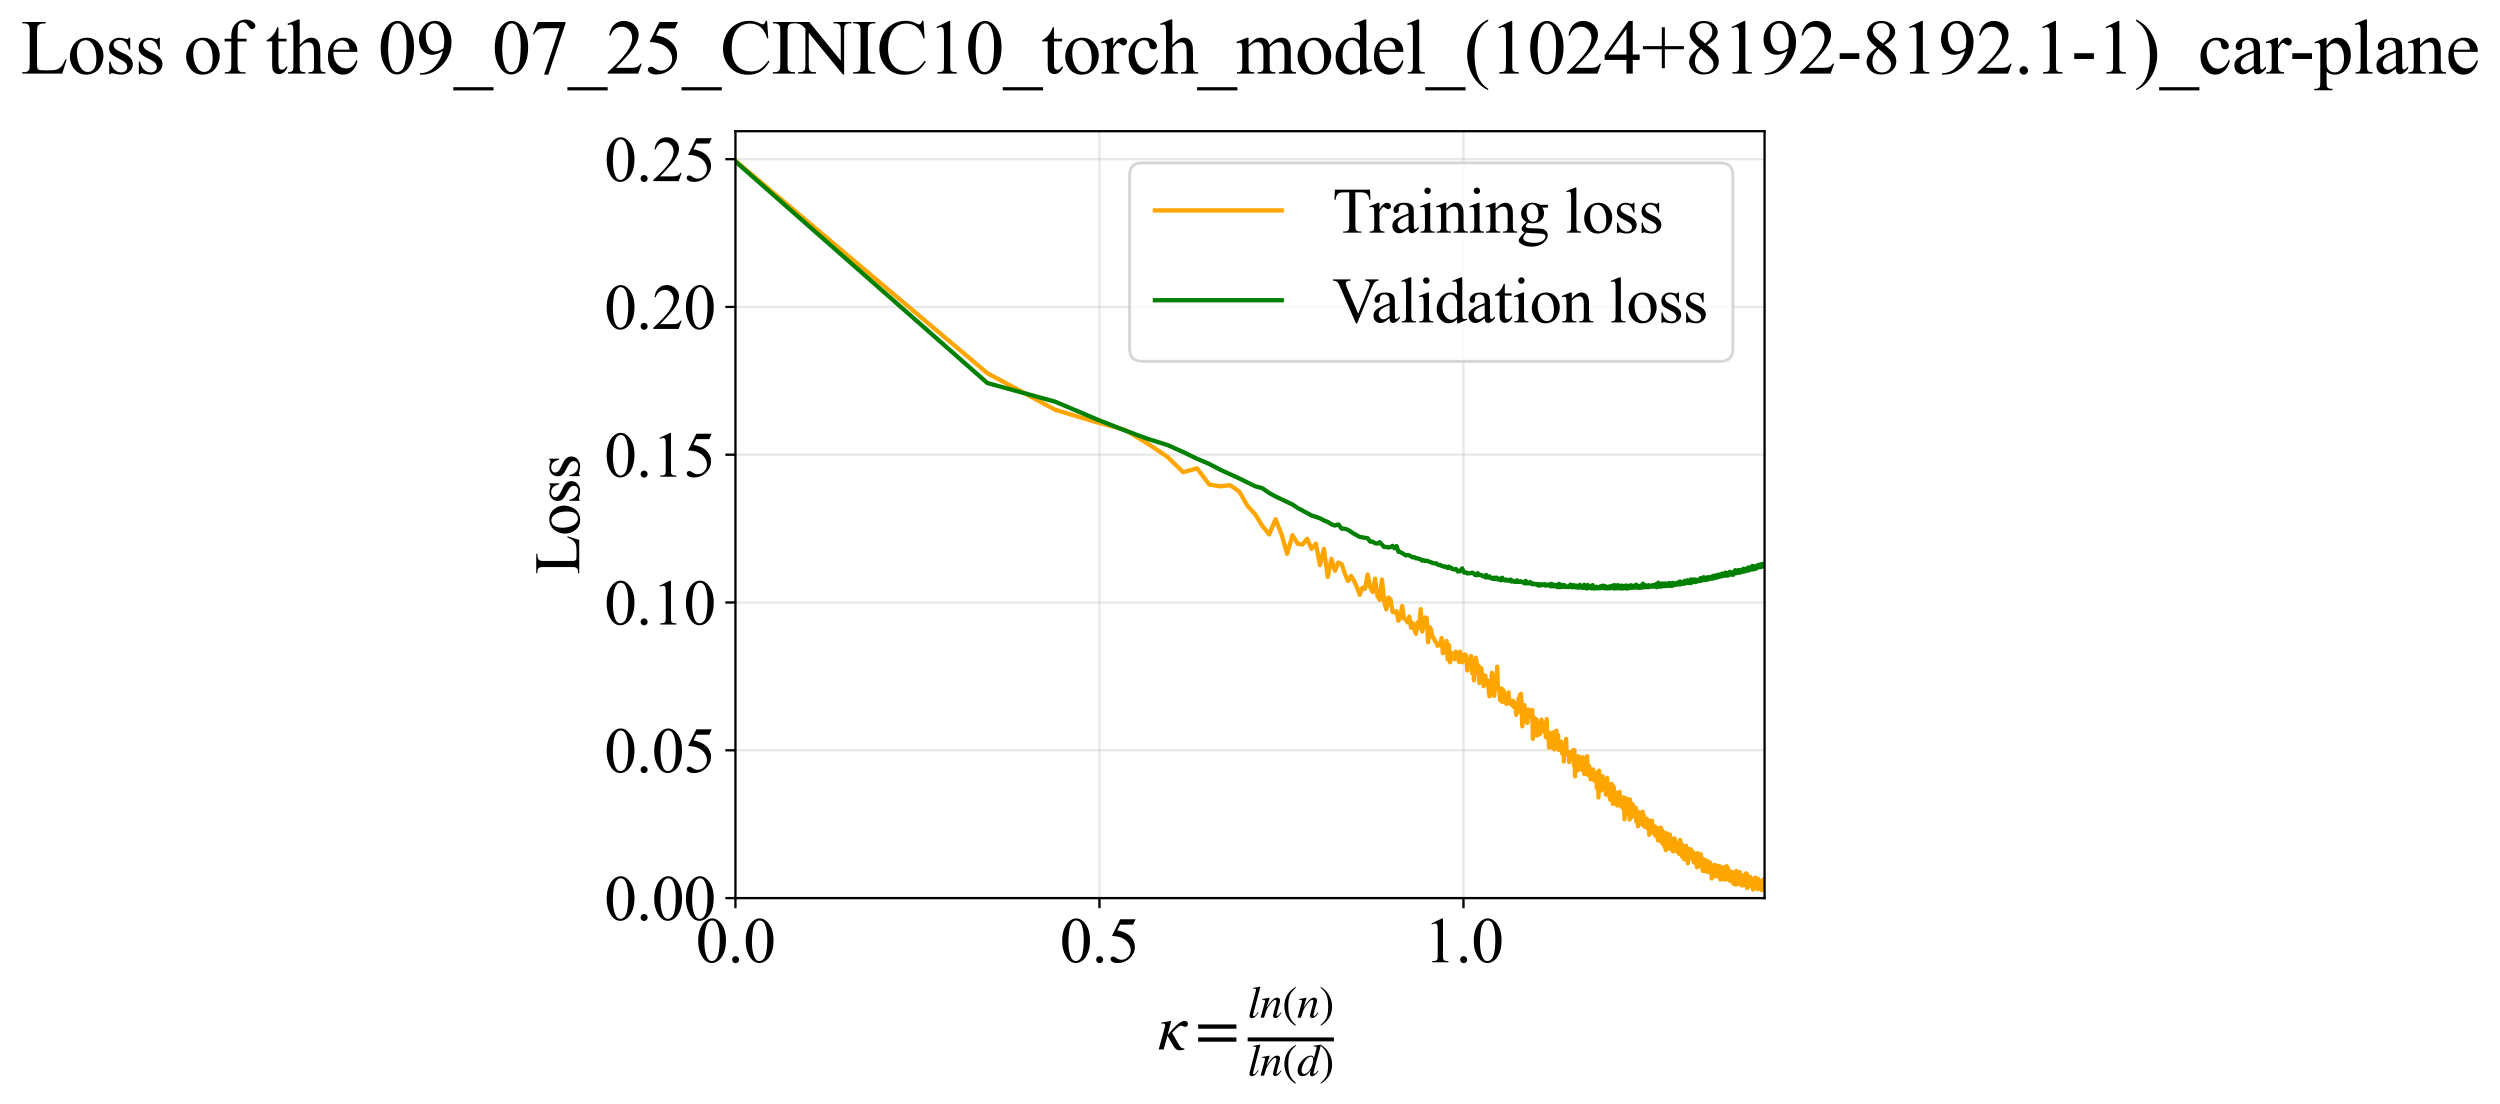 <?xml version="1.0" encoding="utf-8" standalone="no"?>
<!DOCTYPE svg PUBLIC "-//W3C//DTD SVG 1.1//EN"
  "http://www.w3.org/Graphics/SVG/1.1/DTD/svg11.dtd">
<svg xmlns:xlink="http://www.w3.org/1999/xlink" width="867.528pt" height="383.266pt" viewBox="0 0 867.528 383.266" xmlns="http://www.w3.org/2000/svg" version="1.1">
 <defs>
  <style type="text/css">*{stroke-linejoin: round; stroke-linecap: butt}</style>
 </defs>
 <g id="figure_1">
  <g id="patch_1">
   <path d="M -0 383.266 
L 867.528 383.266 
L 867.528 0 
L -0 0 
z
" style="fill: #ffffff"/>
  </g>
  <g id="axes_1">
   <g id="patch_2">
    <path d="M 255.204 311.644 
L 612.324 311.644 
L 612.324 45.532 
L 255.204 45.532 
z
" style="fill: #ffffff"/>
   </g>
   <g id="matplotlib.axis_1">
    <g id="xtick_1">
     <g id="line2d_1">
      <path d="M 255.204 311.644 
L 255.204 45.532 
" clip-path="url(#pf1c961963c)" style="fill: none; stroke: #b0b0b0; stroke-opacity: 0.3; stroke-width: 0.8; stroke-linecap: square"/>
     </g>
     <g id="line2d_2">
      <defs>
       <path id="m2dea4cf571" d="M 0 0 
L 0 3.5 
" style="stroke: #000000; stroke-width: 0.8"/>
      </defs>
      <g>
       <use xlink:href="#m2dea4cf571" x="255.204" y="311.644" style="stroke: #000000; stroke-width: 0.8"/>
      </g>
     </g>
     <g id="text_1">
      <!-- 0.0 -->
      <g transform="translate(241.454 333.92) scale(0.22 -0.22)">
       <defs>
        <path id="TimesNewRomanPSMT-30" d="M 231 2094 
Q 231 2819 450 3342 
Q 669 3866 1031 4122 
Q 1313 4325 1613 4325 
Q 2100 4325 2488 3828 
Q 2972 3213 2972 2159 
Q 2972 1422 2759 906 
Q 2547 391 2217 158 
Q 1888 -75 1581 -75 
Q 975 -75 572 641 
Q 231 1244 231 2094 
z
M 844 2016 
Q 844 1141 1059 588 
Q 1238 122 1591 122 
Q 1759 122 1940 273 
Q 2122 425 2216 781 
Q 2359 1319 2359 2297 
Q 2359 3022 2209 3506 
Q 2097 3866 1919 4016 
Q 1791 4119 1609 4119 
Q 1397 4119 1231 3928 
Q 1006 3669 925 3112 
Q 844 2556 844 2016 
z
" transform="scale(0.016)"/>
        <path id="TimesNewRomanPSMT-2e" d="M 800 606 
Q 947 606 1047 504 
Q 1147 403 1147 259 
Q 1147 116 1045 14 
Q 944 -88 800 -88 
Q 656 -88 554 14 
Q 453 116 453 259 
Q 453 406 554 506 
Q 656 606 800 606 
z
" transform="scale(0.016)"/>
       </defs>
       <use xlink:href="#TimesNewRomanPSMT-30"/>
       <use xlink:href="#TimesNewRomanPSMT-2e" transform="translate(50 0)"/>
       <use xlink:href="#TimesNewRomanPSMT-30" transform="translate(75 0)"/>
      </g>
     </g>
    </g>
    <g id="xtick_2">
     <g id="line2d_3">
      <path d="M 381.523 311.644 
L 381.523 45.532 
" clip-path="url(#pf1c961963c)" style="fill: none; stroke: #b0b0b0; stroke-opacity: 0.3; stroke-width: 0.8; stroke-linecap: square"/>
     </g>
     <g id="line2d_4">
      <g>
       <use xlink:href="#m2dea4cf571" x="381.523" y="311.644" style="stroke: #000000; stroke-width: 0.8"/>
      </g>
     </g>
     <g id="text_2">
      <!-- 0.5 -->
      <g transform="translate(367.773 333.92) scale(0.22 -0.22)">
       <defs>
        <path id="TimesNewRomanPSMT-35" d="M 2778 4238 
L 2534 3706 
L 1259 3706 
L 981 3138 
Q 1809 3016 2294 2522 
Q 2709 2097 2709 1522 
Q 2709 1188 2573 903 
Q 2438 619 2231 419 
Q 2025 219 1772 97 
Q 1413 -75 1034 -75 
Q 653 -75 479 54 
Q 306 184 306 341 
Q 306 428 378 495 
Q 450 563 559 563 
Q 641 563 702 538 
Q 763 513 909 409 
Q 1144 247 1384 247 
Q 1750 247 2026 523 
Q 2303 800 2303 1197 
Q 2303 1581 2056 1914 
Q 1809 2247 1375 2428 
Q 1034 2569 447 2591 
L 1259 4238 
L 2778 4238 
z
" transform="scale(0.016)"/>
       </defs>
       <use xlink:href="#TimesNewRomanPSMT-30"/>
       <use xlink:href="#TimesNewRomanPSMT-2e" transform="translate(50 0)"/>
       <use xlink:href="#TimesNewRomanPSMT-35" transform="translate(75 0)"/>
      </g>
     </g>
    </g>
    <g id="xtick_3">
     <g id="line2d_5">
      <path d="M 507.841 311.644 
L 507.841 45.532 
" clip-path="url(#pf1c961963c)" style="fill: none; stroke: #b0b0b0; stroke-opacity: 0.3; stroke-width: 0.8; stroke-linecap: square"/>
     </g>
     <g id="line2d_6">
      <g>
       <use xlink:href="#m2dea4cf571" x="507.841" y="311.644" style="stroke: #000000; stroke-width: 0.8"/>
      </g>
     </g>
     <g id="text_3">
      <!-- 1.0 -->
      <g transform="translate(494.091 333.92) scale(0.22 -0.22)">
       <defs>
        <path id="TimesNewRomanPSMT-31" d="M 750 3822 
L 1781 4325 
L 1884 4325 
L 1884 747 
Q 1884 391 1914 303 
Q 1944 216 2037 169 
Q 2131 122 2419 116 
L 2419 0 
L 825 0 
L 825 116 
Q 1125 122 1212 167 
Q 1300 213 1334 289 
Q 1369 366 1369 747 
L 1369 3034 
Q 1369 3497 1338 3628 
Q 1316 3728 1258 3775 
Q 1200 3822 1119 3822 
Q 1003 3822 797 3725 
L 750 3822 
z
" transform="scale(0.016)"/>
       </defs>
       <use xlink:href="#TimesNewRomanPSMT-31"/>
       <use xlink:href="#TimesNewRomanPSMT-2e" transform="translate(50 0)"/>
       <use xlink:href="#TimesNewRomanPSMT-30" transform="translate(75 0)"/>
      </g>
     </g>
    </g>
    <g id="text_4">
     <!-- $\kappa  = \frac{ln(n)}{ln(d)}$ -->
     <g transform="translate(401.754 364.186) scale(0.22 -0.22)">
      <defs>
       <path id="STIXGeneral-Italic-3ba" d="M 979 1440 
L 998 1446 
Q 1850 2541 2464 2790 
Q 2547 2822 2630 2822 
Q 2797 2822 2886 2736 
Q 2976 2650 2976 2522 
Q 2976 2387 2893 2307 
Q 2810 2227 2682 2227 
Q 2605 2227 2502 2288 
Q 2400 2349 2336 2349 
Q 2170 2349 1990 2205 
Q 1811 2061 1414 1645 
L 2042 544 
Q 2202 262 2310 182 
Q 2419 102 2624 102 
L 2624 0 
Q 2374 -83 2182 -83 
Q 1786 -83 1555 326 
L 960 1350 
L 576 0 
L 90 0 
L 640 1978 
Q 730 2317 730 2406 
Q 730 2560 518 2560 
L 339 2560 
L 339 2650 
Q 678 2694 1306 2822 
L 1325 2803 
L 979 1440 
z
" transform="scale(0.016)"/>
       <path id="STIXGeneral-Regular-3d" d="M 4077 2048 
L 307 2048 
L 307 2470 
L 4077 2470 
L 4077 2048 
z
M 4077 768 
L 307 768 
L 307 1190 
L 4077 1190 
L 4077 768 
z
" transform="scale(0.016)"/>
       <path id="STIXGeneral-Italic-6c" d="M 1786 4339 
L 806 595 
Q 755 410 755 320 
Q 755 205 864 205 
Q 1037 205 1293 570 
L 1453 794 
L 1542 730 
Q 1254 275 1046 102 
Q 838 -70 576 -70 
Q 262 -70 262 288 
Q 262 397 288 480 
L 1165 3834 
Q 1184 3898 1184 3955 
Q 1184 4096 870 4096 
L 755 4096 
L 755 4198 
Q 1203 4250 1747 4371 
L 1786 4339 
z
" transform="scale(0.016)"/>
       <path id="STIXGeneral-Italic-6e" d="M 2944 749 
L 3034 666 
Q 2707 218 2534 80 
Q 2362 -58 2138 -58 
Q 2010 -58 1923 28 
Q 1837 115 1837 288 
Q 1837 390 1939 768 
L 2221 1805 
Q 2310 2150 2310 2310 
Q 2310 2496 2157 2496 
Q 1971 2496 1750 2275 
Q 1530 2054 1210 1587 
Q 998 1274 899 1024 
Q 800 774 570 0 
L 90 0 
L 704 2240 
Q 717 2304 717 2349 
Q 717 2445 630 2480 
Q 544 2515 301 2522 
L 301 2624 
Q 550 2675 857 2729 
Q 1165 2784 1338 2822 
L 1363 2810 
L 934 1414 
Q 1408 2170 1753 2496 
Q 2099 2822 2413 2822 
Q 2611 2822 2720 2716 
Q 2829 2611 2829 2432 
Q 2829 2272 2765 2048 
L 2406 749 
Q 2317 429 2317 358 
Q 2317 243 2419 243 
Q 2541 243 2810 582 
Q 2854 634 2944 749 
z
" transform="scale(0.016)"/>
       <path id="STIXGeneral-Regular-28" d="M 1946 -1030 
L 1869 -1133 
Q 1126 -710 716 32 
Q 307 774 307 1613 
Q 307 3386 1888 4326 
L 1946 4224 
Q 1293 3667 1075 3126 
Q 858 2586 858 1632 
Q 858 685 1082 96 
Q 1306 -493 1946 -1030 
z
" transform="scale(0.016)"/>
       <path id="STIXGeneral-Regular-29" d="M 186 4224 
L 262 4326 
Q 992 3891 1408 3148 
Q 1824 2406 1824 1581 
Q 1824 -166 243 -1133 
L 186 -1030 
Q 845 -486 1059 54 
Q 1274 595 1274 1562 
Q 1274 2534 1059 3120 
Q 845 3706 186 4224 
z
" transform="scale(0.016)"/>
       <path id="STIXGeneral-Italic-64" d="M 3334 4371 
L 3373 4333 
L 3123 3360 
L 2739 1958 
Q 2323 429 2323 384 
Q 2323 256 2438 256 
Q 2522 256 2614 336 
Q 2707 416 2963 710 
L 3040 646 
Q 2547 -83 2099 -83 
Q 1978 -83 1907 -6 
Q 1837 70 1837 205 
Q 1837 397 1920 774 
Q 1645 307 1379 118 
Q 1114 -70 781 -70 
Q 461 -70 278 125 
Q 96 320 96 678 
Q 96 1440 713 2131 
Q 1331 2822 1965 2822 
Q 2163 2822 2256 2732 
Q 2349 2643 2381 2451 
L 2387 2451 
L 2675 3494 
Q 2765 3808 2765 3949 
Q 2765 4051 2694 4076 
Q 2624 4102 2355 4115 
L 2355 4224 
Q 2848 4269 3334 4371 
z
M 2278 2310 
Q 2278 2477 2185 2576 
Q 2093 2675 1978 2675 
Q 1677 2675 1395 2381 
Q 1075 2042 864 1571 
Q 653 1101 653 704 
Q 653 486 752 361 
Q 851 237 1024 237 
Q 1312 237 1606 550 
Q 1901 864 2089 1350 
Q 2278 1837 2278 2310 
z
" transform="scale(0.016)"/>
      </defs>
      <use xlink:href="#STIXGeneral-Italic-3ba" transform="translate(0 0.003)"/>
      <use xlink:href="#STIXGeneral-Regular-3d" transform="translate(58.84 0.003)"/>
      <use xlink:href="#STIXGeneral-Italic-6c" transform="translate(141.78 50.192) scale(0.7)"/>
      <use xlink:href="#STIXGeneral-Italic-6e" transform="translate(161.24 50.192) scale(0.7)"/>
      <use xlink:href="#STIXGeneral-Regular-28" transform="translate(196.24 50.192) scale(0.7)"/>
      <use xlink:href="#STIXGeneral-Italic-6e" transform="translate(219.55 50.192) scale(0.7)"/>
      <use xlink:href="#STIXGeneral-Regular-29" transform="translate(254.55 50.192) scale(0.7)"/>
      <use xlink:href="#STIXGeneral-Italic-6c" transform="translate(141.78 -41.258) scale(0.7)"/>
      <use xlink:href="#STIXGeneral-Italic-6e" transform="translate(161.24 -41.258) scale(0.7)"/>
      <use xlink:href="#STIXGeneral-Regular-28" transform="translate(196.24 -41.258) scale(0.7)"/>
      <use xlink:href="#STIXGeneral-Italic-64" transform="translate(219.55 -41.258) scale(0.7)"/>
      <use xlink:href="#STIXGeneral-Regular-29" transform="translate(254.55 -41.258) scale(0.7)"/>
      <path d="M 141.78 12.8 
L 141.78 19.05 
L 277.86 19.05 
L 277.86 12.8 
L 141.78 12.8 
z
"/>
     </g>
    </g>
   </g>
   <g id="matplotlib.axis_2">
    <g id="ytick_1">
     <g id="line2d_7">
      <path d="M 255.204 311.644 
L 612.324 311.644 
" clip-path="url(#pf1c961963c)" style="fill: none; stroke: #b0b0b0; stroke-opacity: 0.3; stroke-width: 0.8; stroke-linecap: square"/>
     </g>
     <g id="line2d_8">
      <defs>
       <path id="mb7dfc343ff" d="M 0 0 
L -3.5 0 
" style="stroke: #000000; stroke-width: 0.8"/>
      </defs>
      <g>
       <use xlink:href="#mb7dfc343ff" x="255.204" y="311.644" style="stroke: #000000; stroke-width: 0.8"/>
      </g>
     </g>
     <g id="text_5">
      <!-- 0.00 -->
      <g transform="translate(209.704 319.282) scale(0.22 -0.22)">
       <use xlink:href="#TimesNewRomanPSMT-30"/>
       <use xlink:href="#TimesNewRomanPSMT-2e" transform="translate(50 0)"/>
       <use xlink:href="#TimesNewRomanPSMT-30" transform="translate(75 0)"/>
       <use xlink:href="#TimesNewRomanPSMT-30" transform="translate(125 0)"/>
      </g>
     </g>
    </g>
    <g id="ytick_2">
     <g id="line2d_9">
      <path d="M 255.204 260.36 
L 612.324 260.36 
" clip-path="url(#pf1c961963c)" style="fill: none; stroke: #b0b0b0; stroke-opacity: 0.3; stroke-width: 0.8; stroke-linecap: square"/>
     </g>
     <g id="line2d_10">
      <g>
       <use xlink:href="#mb7dfc343ff" x="255.204" y="260.36" style="stroke: #000000; stroke-width: 0.8"/>
      </g>
     </g>
     <g id="text_6">
      <!-- 0.05 -->
      <g transform="translate(209.704 267.998) scale(0.22 -0.22)">
       <use xlink:href="#TimesNewRomanPSMT-30"/>
       <use xlink:href="#TimesNewRomanPSMT-2e" transform="translate(50 0)"/>
       <use xlink:href="#TimesNewRomanPSMT-30" transform="translate(75 0)"/>
       <use xlink:href="#TimesNewRomanPSMT-35" transform="translate(125 0)"/>
      </g>
     </g>
    </g>
    <g id="ytick_3">
     <g id="line2d_11">
      <path d="M 255.204 209.076 
L 612.324 209.076 
" clip-path="url(#pf1c961963c)" style="fill: none; stroke: #b0b0b0; stroke-opacity: 0.3; stroke-width: 0.8; stroke-linecap: square"/>
     </g>
     <g id="line2d_12">
      <g>
       <use xlink:href="#mb7dfc343ff" x="255.204" y="209.076" style="stroke: #000000; stroke-width: 0.8"/>
      </g>
     </g>
     <g id="text_7">
      <!-- 0.10 -->
      <g transform="translate(209.704 216.714) scale(0.22 -0.22)">
       <use xlink:href="#TimesNewRomanPSMT-30"/>
       <use xlink:href="#TimesNewRomanPSMT-2e" transform="translate(50 0)"/>
       <use xlink:href="#TimesNewRomanPSMT-31" transform="translate(75 0)"/>
       <use xlink:href="#TimesNewRomanPSMT-30" transform="translate(125 0)"/>
      </g>
     </g>
    </g>
    <g id="ytick_4">
     <g id="line2d_13">
      <path d="M 255.204 157.793 
L 612.324 157.793 
" clip-path="url(#pf1c961963c)" style="fill: none; stroke: #b0b0b0; stroke-opacity: 0.3; stroke-width: 0.8; stroke-linecap: square"/>
     </g>
     <g id="line2d_14">
      <g>
       <use xlink:href="#mb7dfc343ff" x="255.204" y="157.793" style="stroke: #000000; stroke-width: 0.8"/>
      </g>
     </g>
     <g id="text_8">
      <!-- 0.15 -->
      <g transform="translate(209.704 165.431) scale(0.22 -0.22)">
       <use xlink:href="#TimesNewRomanPSMT-30"/>
       <use xlink:href="#TimesNewRomanPSMT-2e" transform="translate(50 0)"/>
       <use xlink:href="#TimesNewRomanPSMT-31" transform="translate(75 0)"/>
       <use xlink:href="#TimesNewRomanPSMT-35" transform="translate(125 0)"/>
      </g>
     </g>
    </g>
    <g id="ytick_5">
     <g id="line2d_15">
      <path d="M 255.204 106.509 
L 612.324 106.509 
" clip-path="url(#pf1c961963c)" style="fill: none; stroke: #b0b0b0; stroke-opacity: 0.3; stroke-width: 0.8; stroke-linecap: square"/>
     </g>
     <g id="line2d_16">
      <g>
       <use xlink:href="#mb7dfc343ff" x="255.204" y="106.509" style="stroke: #000000; stroke-width: 0.8"/>
      </g>
     </g>
     <g id="text_9">
      <!-- 0.20 -->
      <g transform="translate(209.704 114.147) scale(0.22 -0.22)">
       <defs>
        <path id="TimesNewRomanPSMT-32" d="M 2934 816 
L 2638 0 
L 138 0 
L 138 116 
Q 1241 1122 1691 1759 
Q 2141 2397 2141 2925 
Q 2141 3328 1894 3587 
Q 1647 3847 1303 3847 
Q 991 3847 742 3664 
Q 494 3481 375 3128 
L 259 3128 
Q 338 3706 661 4015 
Q 984 4325 1469 4325 
Q 1984 4325 2329 3994 
Q 2675 3663 2675 3213 
Q 2675 2891 2525 2569 
Q 2294 2063 1775 1497 
Q 997 647 803 472 
L 1909 472 
Q 2247 472 2383 497 
Q 2519 522 2628 598 
Q 2738 675 2819 816 
L 2934 816 
z
" transform="scale(0.016)"/>
       </defs>
       <use xlink:href="#TimesNewRomanPSMT-30"/>
       <use xlink:href="#TimesNewRomanPSMT-2e" transform="translate(50 0)"/>
       <use xlink:href="#TimesNewRomanPSMT-32" transform="translate(75 0)"/>
       <use xlink:href="#TimesNewRomanPSMT-30" transform="translate(125 0)"/>
      </g>
     </g>
    </g>
    <g id="ytick_6">
     <g id="line2d_17">
      <path d="M 255.204 55.226 
L 612.324 55.226 
" clip-path="url(#pf1c961963c)" style="fill: none; stroke: #b0b0b0; stroke-opacity: 0.3; stroke-width: 0.8; stroke-linecap: square"/>
     </g>
     <g id="line2d_18">
      <g>
       <use xlink:href="#mb7dfc343ff" x="255.204" y="55.226" style="stroke: #000000; stroke-width: 0.8"/>
      </g>
     </g>
     <g id="text_10">
      <!-- 0.25 -->
      <g transform="translate(209.704 62.864) scale(0.22 -0.22)">
       <use xlink:href="#TimesNewRomanPSMT-30"/>
       <use xlink:href="#TimesNewRomanPSMT-2e" transform="translate(50 0)"/>
       <use xlink:href="#TimesNewRomanPSMT-32" transform="translate(75 0)"/>
       <use xlink:href="#TimesNewRomanPSMT-35" transform="translate(125 0)"/>
      </g>
     </g>
    </g>
    <g id="text_11">
     <!-- Loss -->
     <g transform="translate(200.998 199.369) rotate(-90) scale(0.22 -0.22)">
      <defs>
       <path id="TimesNewRomanPSMT-4c" d="M 3669 1172 
L 3772 1150 
L 3409 0 
L 128 0 
L 128 116 
L 288 116 
Q 556 116 672 291 
Q 738 391 738 753 
L 738 3488 
Q 738 3884 650 3984 
Q 528 4122 288 4122 
L 128 4122 
L 128 4238 
L 2047 4238 
L 2047 4122 
Q 1709 4125 1573 4059 
Q 1438 3994 1388 3894 
Q 1338 3794 1338 3416 
L 1338 753 
Q 1338 494 1388 397 
Q 1425 331 1503 300 
Q 1581 269 1991 269 
L 2300 269 
Q 2788 269 2984 341 
Q 3181 413 3343 595 
Q 3506 778 3669 1172 
z
" transform="scale(0.016)"/>
       <path id="TimesNewRomanPSMT-6f" d="M 1600 2947 
Q 2250 2947 2644 2453 
Q 2978 2031 2978 1484 
Q 2978 1100 2793 706 
Q 2609 313 2286 112 
Q 1963 -88 1566 -88 
Q 919 -88 538 428 
Q 216 863 216 1403 
Q 216 1797 411 2186 
Q 606 2575 925 2761 
Q 1244 2947 1600 2947 
z
M 1503 2744 
Q 1338 2744 1170 2645 
Q 1003 2547 900 2300 
Q 797 2053 797 1666 
Q 797 1041 1045 587 
Q 1294 134 1700 134 
Q 2003 134 2200 384 
Q 2397 634 2397 1244 
Q 2397 2006 2069 2444 
Q 1847 2744 1503 2744 
z
" transform="scale(0.016)"/>
       <path id="TimesNewRomanPSMT-73" d="M 2050 2947 
L 2050 1972 
L 1947 1972 
Q 1828 2431 1642 2597 
Q 1456 2763 1169 2763 
Q 950 2763 815 2647 
Q 681 2531 681 2391 
Q 681 2216 781 2091 
Q 878 1963 1175 1819 
L 1631 1597 
Q 2266 1288 2266 781 
Q 2266 391 1970 151 
Q 1675 -88 1309 -88 
Q 1047 -88 709 6 
Q 606 38 541 38 
Q 469 38 428 -44 
L 325 -44 
L 325 978 
L 428 978 
Q 516 541 762 319 
Q 1009 97 1316 97 
Q 1531 97 1667 223 
Q 1803 350 1803 528 
Q 1803 744 1651 891 
Q 1500 1038 1047 1263 
Q 594 1488 453 1669 
Q 313 1847 313 2119 
Q 313 2472 555 2709 
Q 797 2947 1181 2947 
Q 1350 2947 1591 2875 
Q 1750 2828 1803 2828 
Q 1853 2828 1881 2850 
Q 1909 2872 1947 2947 
L 2050 2947 
z
" transform="scale(0.016)"/>
      </defs>
      <use xlink:href="#TimesNewRomanPSMT-4c"/>
      <use xlink:href="#TimesNewRomanPSMT-6f" transform="translate(61.084 0)"/>
      <use xlink:href="#TimesNewRomanPSMT-73" transform="translate(111.084 0)"/>
      <use xlink:href="#TimesNewRomanPSMT-73" transform="translate(150 0)"/>
     </g>
    </g>
   </g>
   <g id="line2d_19">
    <path d="M 255.204 55.788 
L 342.619 129.502 
L 366.188 142.218 
L 380.383 146.468 
L 390.573 149.239 
L 398.528 154.115 
L 405.054 158.486 
L 410.587 163.859 
L 415.39 162.526 
L 419.633 168.138 
L 423.433 168.756 
L 426.874 168.373 
L 430.018 170.529 
L 432.912 175.545 
L 435.594 178.52 
L 438.091 182.562 
L 440.428 185.443 
L 442.625 180.195 
L 444.696 185.381 
L 446.656 192.165 
L 448.516 185.714 
L 450.286 188.697 
L 451.973 188.983 
L 453.586 186.963 
L 455.131 190.476 
L 456.613 188.633 
L 458.037 196.114 
L 459.407 190.47 
L 460.728 200.208 
L 462.002 193.941 
L 463.234 198.061 
L 464.425 195.196 
L 465.579 195.83 
L 466.697 199.089 
L 467.782 201.619 
L 468.835 199.848 
L 469.859 201.586 
L 470.855 203.688 
L 471.824 206.43 
L 472.769 203.969 
L 473.689 204.293 
L 474.587 199.362 
L 475.463 203.816 
L 476.319 205.442 
L 477.155 200.816 
L 477.972 206.718 
L 478.771 208.144 
L 479.553 201.119 
L 480.319 208.782 
L 481.069 211.49 
L 481.804 207.361 
L 482.524 208 
L 483.231 212.338 
L 483.924 212.533 
L 484.604 212.077 
L 485.271 215.419 
L 485.927 214.376 
L 486.571 210.302 
L 487.203 214.626 
L 487.825 214.99 
L 488.437 215.958 
L 489.038 213.967 
L 489.63 217.835 
L 490.212 216.216 
L 490.785 218.354 
L 491.35 219.92 
L 491.905 215.995 
L 492.453 217.895 
L 492.992 211.393 
L 493.523 219.145 
L 494.563 214.27 
L 495.072 214.497 
L 495.574 222.874 
L 496.069 217.587 
L 496.558 218.355 
L 497.04 220.991 
L 497.516 221.418 
L 497.986 222.461 
L 498.449 223.079 
L 498.907 224.138 
L 499.359 223.399 
L 499.806 223.776 
L 500.247 221.418 
L 500.683 226.624 
L 501.114 225.421 
L 501.54 226.439 
L 501.961 222.388 
L 502.377 228.841 
L 502.788 223.861 
L 503.195 229.803 
L 503.597 226.571 
L 503.995 227.228 
L 504.389 226.907 
L 504.778 228.751 
L 505.164 226.11 
L 505.545 227.816 
L 505.922 227.764 
L 506.296 229.704 
L 506.665 226.168 
L 507.031 229.054 
L 507.393 229.807 
L 507.752 229.211 
L 508.107 227.175 
L 508.459 227.126 
L 508.808 227.678 
L 509.153 232.658 
L 509.495 229.589 
L 509.834 230.693 
L 510.169 229.998 
L 510.502 227.614 
L 510.831 233.612 
L 511.158 229.845 
L 511.482 236.116 
L 511.802 230.995 
L 512.12 228.249 
L 512.436 230.082 
L 512.748 233.574 
L 513.058 230.984 
L 513.366 236.994 
L 513.67 235.984 
L 513.973 231.812 
L 514.272 233.897 
L 514.57 234.254 
L 514.864 238.102 
L 515.157 234.836 
L 515.447 234.447 
L 515.735 237.436 
L 516.021 237.42 
L 516.304 236.25 
L 516.864 241.638 
L 517.141 239.161 
L 517.416 239.971 
L 517.689 233.479 
L 517.96 235.441 
L 518.229 240.816 
L 518.496 241.471 
L 518.76 239.071 
L 519.023 238.489 
L 519.544 231.365 
L 519.801 238.802 
L 520.057 238.619 
L 520.31 239.704 
L 520.563 243.023 
L 520.813 242.576 
L 521.062 238.926 
L 521.308 243.607 
L 521.554 242.746 
L 521.797 239.682 
L 522.039 243.095 
L 522.28 243.21 
L 522.519 241.808 
L 522.756 244.298 
L 523.226 242.737 
L 523.459 240.274 
L 523.69 243.003 
L 523.92 244.037 
L 524.148 243.988 
L 524.375 244.167 
L 524.601 244.601 
L 524.825 243.249 
L 525.048 243.154 
L 525.269 245.292 
L 525.489 244.215 
L 525.708 245.631 
L 525.925 244.007 
L 526.142 248.045 
L 526.356 246.58 
L 526.57 247.313 
L 526.994 242.266 
L 527.204 243.234 
L 527.412 241.172 
L 527.62 246.56 
L 527.826 240.743 
L 528.032 245.073 
L 528.236 252.036 
L 528.439 249.032 
L 528.64 249.578 
L 528.841 247.676 
L 529.041 244.692 
L 529.239 250.406 
L 529.437 246.682 
L 529.633 246.865 
L 529.828 247.425 
L 530.023 250.848 
L 530.216 246.67 
L 530.408 246.178 
L 530.79 248.576 
L 530.979 248.39 
L 531.167 246.603 
L 531.354 246.561 
L 531.541 249.135 
L 531.726 246.378 
L 531.911 256.37 
L 532.094 251.626 
L 532.277 251.59 
L 532.458 249.136 
L 532.639 254.223 
L 532.998 252.207 
L 533.176 249.648 
L 533.353 255.219 
L 533.53 251.285 
L 533.705 251.482 
L 533.88 250.875 
L 534.227 254.855 
L 534.399 254.589 
L 534.571 254.008 
L 534.911 249.733 
L 535.08 252.786 
L 535.249 251.66 
L 535.416 253.738 
L 535.583 253.691 
L 535.749 252.783 
L 535.914 250.794 
L 536.079 252.58 
L 536.242 251.216 
L 536.405 255.775 
L 536.568 255.419 
L 536.729 249.549 
L 536.89 256 
L 537.05 254.621 
L 537.21 256.318 
L 537.368 254.761 
L 537.526 259.424 
L 537.684 258.877 
L 537.996 254.289 
L 538.152 258.583 
L 538.307 256.062 
L 538.767 259.548 
L 539.221 254.043 
L 539.371 260.037 
L 539.521 255.352 
L 539.67 258.759 
L 539.966 257.946 
L 540.113 253.56 
L 540.26 258.699 
L 540.406 259.524 
L 540.696 255.127 
L 540.841 259.41 
L 540.984 260.268 
L 541.128 258.822 
L 541.27 258.517 
L 541.554 259.346 
L 541.835 257.389 
L 542.114 261.507 
L 542.529 259.502 
L 542.666 264.242 
L 542.939 258.458 
L 543.075 258.751 
L 543.21 260.418 
L 543.345 259.109 
L 543.479 256.365 
L 543.613 261.139 
L 543.746 261.25 
L 543.879 261.734 
L 544.011 261.537 
L 544.143 261.121 
L 544.274 261.772 
L 544.405 261.578 
L 544.535 264.437 
L 544.665 261.32 
L 544.794 261.571 
L 544.923 260.989 
L 545.18 262.952 
L 545.308 261.149 
L 545.435 262.756 
L 545.562 262.452 
L 545.688 260.921 
L 545.814 263.103 
L 545.939 260.264 
L 546.189 265.561 
L 546.313 260.272 
L 546.56 269.399 
L 546.683 264.177 
L 546.805 265.627 
L 546.927 262.42 
L 547.049 264.274 
L 547.17 262.554 
L 547.291 263.227 
L 547.411 267.358 
L 547.531 262.424 
L 547.651 263.757 
L 547.77 266.363 
L 548.008 265.503 
L 548.244 262.715 
L 548.361 265.784 
L 548.478 265.309 
L 548.595 265.859 
L 548.711 267.071 
L 548.827 266.194 
L 549.057 263.834 
L 549.172 266.178 
L 549.286 262.808 
L 549.514 266.558 
L 549.627 265.965 
L 549.74 268.561 
L 549.853 264.413 
L 550.077 265.303 
L 550.189 267.39 
L 550.3 266.987 
L 550.411 264.891 
L 550.522 268.306 
L 550.632 268.3 
L 550.742 262.424 
L 550.961 268.874 
L 551.178 267.427 
L 551.286 268.508 
L 551.502 265.817 
L 551.609 268.336 
L 551.823 267.736 
L 551.929 270.406 
L 552.141 267.155 
L 552.247 267.43 
L 552.352 269.473 
L 552.561 267.015 
L 552.77 268.812 
L 552.873 267.045 
L 553.182 270.775 
L 553.285 270.917 
L 553.387 270.674 
L 553.489 269.236 
L 553.591 270.181 
L 553.793 268.974 
L 553.894 270.676 
L 553.994 270.045 
L 554.095 273.481 
L 554.195 268.146 
L 554.493 273.533 
L 554.592 271.799 
L 554.69 276.733 
L 554.887 267.427 
L 555.082 272.205 
L 555.373 269.883 
L 555.47 269.495 
L 555.662 274.303 
L 555.758 273.937 
L 555.853 272.086 
L 555.949 273.802 
L 556.044 269.322 
L 556.233 272.758 
L 556.327 270.242 
L 556.609 273.517 
L 556.702 270.496 
L 556.795 271.703 
L 556.888 270.884 
L 556.981 273.397 
L 557.165 271.678 
L 557.257 275.72 
L 557.349 270.933 
L 557.44 273.932 
L 557.531 272.238 
L 557.622 273.676 
L 557.713 269.934 
L 557.804 275.192 
L 557.984 271.817 
L 558.163 274.416 
L 558.253 272.283 
L 558.342 273.284 
L 558.431 276.395 
L 558.608 272.503 
L 558.697 273.921 
L 558.785 277.523 
L 558.873 274.136 
L 558.96 275.503 
L 559.048 275.393 
L 559.135 275.589 
L 559.222 272.017 
L 559.309 277.32 
L 559.396 274.556 
L 559.482 275.129 
L 559.568 272.794 
L 559.654 278.95 
L 559.826 272.809 
L 559.911 275.679 
L 559.997 273.2 
L 560.167 276.104 
L 560.251 274.677 
L 560.336 278.703 
L 560.42 278.167 
L 560.588 277.348 
L 560.755 275.099 
L 560.838 275.967 
L 560.921 278.68 
L 561.087 277.511 
L 561.17 279.525 
L 561.252 276.627 
L 561.334 277.563 
L 561.416 275.73 
L 561.579 278.871 
L 561.904 276.301 
L 561.985 274.76 
L 562.065 277.705 
L 562.146 276.24 
L 562.226 279.344 
L 562.306 278.119 
L 562.545 279.735 
L 562.703 276.867 
L 562.782 279.65 
L 562.861 277.445 
L 562.94 277.939 
L 563.018 280.305 
L 563.096 280.302 
L 563.174 278.375 
L 563.252 278.754 
L 563.408 279.952 
L 563.485 276.698 
L 563.717 284.274 
L 563.793 280.233 
L 563.87 281.524 
L 563.946 282.223 
L 564.099 277.053 
L 564.175 280.079 
L 564.251 279.996 
L 564.326 280.182 
L 564.402 280.706 
L 564.477 278.259 
L 564.553 278.722 
L 564.628 279.543 
L 564.703 277.257 
L 564.852 281.651 
L 564.926 279.224 
L 565.001 281.09 
L 565.075 278.806 
L 565.296 283.021 
L 565.37 278.661 
L 565.443 279.567 
L 565.516 284.381 
L 565.663 277.432 
L 565.735 281.949 
L 565.808 280.967 
L 565.88 283.324 
L 565.953 279.644 
L 566.025 279.79 
L 566.169 282.143 
L 566.241 282.068 
L 566.313 281.824 
L 566.384 283.419 
L 566.527 279.041 
L 566.598 283.012 
L 566.669 282.144 
L 566.74 282.859 
L 566.81 280.661 
L 566.951 282.921 
L 567.092 280.128 
L 567.232 282.989 
L 567.301 281.671 
L 567.371 282.606 
L 567.44 281.305 
L 567.579 283.573 
L 567.648 280.358 
L 567.786 285.036 
L 568.06 282.039 
L 568.196 283.725 
L 568.264 283.091 
L 568.399 286.726 
L 568.534 281.771 
L 568.736 284.834 
L 568.803 284.226 
L 568.87 285.033 
L 568.936 283.474 
L 569.003 284.651 
L 569.069 282.859 
L 569.136 283.14 
L 569.202 285.572 
L 569.268 284.278 
L 569.531 286.031 
L 569.662 282.401 
L 569.857 284.913 
L 569.987 281.673 
L 570.052 286.105 
L 570.116 283.209 
L 570.181 284.903 
L 570.373 282.805 
L 570.565 286.806 
L 570.629 286.792 
L 570.882 284.501 
L 570.945 286.399 
L 571.008 285.206 
L 571.071 285.499 
L 571.134 286.466 
L 571.197 285.823 
L 571.322 285.533 
L 571.384 286.407 
L 571.446 284.122 
L 571.508 284.347 
L 571.694 287.472 
L 571.756 284.88 
L 571.817 286.055 
L 571.879 287.525 
L 571.94 285.779 
L 572.002 286.537 
L 572.063 286.688 
L 572.185 285.832 
L 572.246 285.23 
L 572.307 289.671 
L 572.367 286.945 
L 572.428 284.81 
L 572.549 288.648 
L 572.729 285.798 
L 572.789 287.09 
L 572.849 286.451 
L 572.909 286.873 
L 572.969 288.715 
L 573.028 287.281 
L 573.147 288.272 
L 573.266 284.811 
L 573.384 288.228 
L 573.443 287.168 
L 573.501 288.353 
L 573.56 288.348 
L 573.677 287.013 
L 573.736 287.186 
L 573.794 289.148 
L 573.852 287.89 
L 573.911 287.826 
L 573.969 288.56 
L 574.027 288.492 
L 574.142 286.768 
L 574.2 289.372 
L 574.258 287.816 
L 574.315 286.811 
L 574.487 290.027 
L 574.544 288.173 
L 574.601 288.559 
L 574.658 289.898 
L 574.715 289.132 
L 574.772 287.532 
L 574.885 289.792 
L 574.942 288.429 
L 574.998 289.832 
L 575.055 289.162 
L 575.111 289.828 
L 575.167 287.397 
L 575.223 288.453 
L 575.279 291.55 
L 575.335 289.643 
L 575.447 287.422 
L 575.614 290 
L 575.669 290.634 
L 575.725 288.2 
L 575.78 289.501 
L 575.835 290.571 
L 575.89 288.486 
L 576.055 291.895 
L 576.164 288.763 
L 576.219 291.159 
L 576.273 287.224 
L 576.328 288.981 
L 576.382 291.366 
L 576.436 290.322 
L 576.599 287.782 
L 576.653 290.454 
L 576.707 289.303 
L 576.76 289.575 
L 576.814 291.347 
L 576.868 290.799 
L 576.921 288.504 
L 576.975 292.801 
L 577.028 290.527 
L 577.135 289.694 
L 577.188 289.891 
L 577.241 291.477 
L 577.294 290.811 
L 577.347 289.16 
L 577.4 289.943 
L 577.453 292.251 
L 577.505 290.006 
L 577.558 290.811 
L 577.61 293.837 
L 577.663 291.57 
L 577.715 292.36 
L 577.768 289.13 
L 577.82 291.283 
L 577.872 291.28 
L 577.924 294.303 
L 577.976 288.978 
L 578.028 292.333 
L 578.08 295.009 
L 578.235 290.998 
L 578.39 293.67 
L 578.441 292.654 
L 578.492 289.295 
L 578.595 289.725 
L 578.697 293.919 
L 578.748 290.818 
L 578.799 292.539 
L 578.849 292.88 
L 578.9 292.529 
L 578.951 292.233 
L 579.001 290.469 
L 579.052 291.981 
L 579.102 291.649 
L 579.153 289.631 
L 579.203 292.777 
L 579.303 292.535 
L 579.353 290.384 
L 579.403 294.489 
L 579.453 289.607 
L 579.503 293.058 
L 579.553 291.698 
L 579.603 292.146 
L 579.653 290.75 
L 579.752 290.856 
L 579.801 293.834 
L 579.9 293.136 
L 579.949 291.737 
L 579.998 294.631 
L 580.048 292.641 
L 580.097 293.869 
L 580.243 291.3 
L 580.341 294.942 
L 580.39 293.927 
L 580.438 292.793 
L 580.487 293.528 
L 580.535 295.428 
L 580.584 293.894 
L 580.729 290.996 
L 580.873 293.642 
L 580.921 293.008 
L 580.969 294.663 
L 581.017 294.552 
L 581.16 291.018 
L 581.255 293.795 
L 581.303 292.23 
L 581.35 292.528 
L 581.492 295.02 
L 581.586 294.926 
L 581.633 295.334 
L 581.68 292.885 
L 581.774 293.72 
L 581.821 294.243 
L 581.868 293.2 
L 581.914 293.832 
L 582.008 294.875 
L 582.24 292.464 
L 582.332 294.809 
L 582.378 294.714 
L 582.424 292.691 
L 582.47 294.88 
L 582.516 295.994 
L 582.562 294.061 
L 582.608 296.178 
L 582.745 294.727 
L 582.79 296.394 
L 582.836 293.53 
L 582.927 293.56 
L 582.972 295.982 
L 583.017 291.489 
L 583.063 295.541 
L 583.108 296.285 
L 583.243 293.695 
L 583.288 293.752 
L 583.467 296.226 
L 583.557 292.885 
L 583.646 293.153 
L 583.779 297.295 
L 583.823 296.579 
L 583.956 293.985 
L 584 296.308 
L 584.088 295.312 
L 584.22 296.975 
L 584.307 293.948 
L 584.438 298.159 
L 584.482 295.209 
L 584.568 295.542 
L 584.742 297.632 
L 584.785 296.574 
L 584.871 296.885 
L 584.914 297.081 
L 584.957 296.671 
L 585 294.845 
L 585.043 297.931 
L 585.085 293.474 
L 585.171 296.944 
L 585.213 296.646 
L 585.256 295.486 
L 585.299 296.514 
L 585.384 296.867 
L 585.426 295.327 
L 585.468 296.412 
L 585.553 296.18 
L 585.595 298.347 
L 585.637 296.576 
L 585.679 299.576 
L 585.721 294.488 
L 585.763 296.483 
L 585.805 298.236 
L 585.847 297.65 
L 585.889 295.945 
L 585.973 296.632 
L 586.056 295.08 
L 586.139 297.72 
L 586.181 296.718 
L 586.222 296.917 
L 586.264 295.605 
L 586.305 296.383 
L 586.347 297.819 
L 586.429 297.307 
L 586.511 297.563 
L 586.594 294.91 
L 586.635 297.716 
L 586.717 297.385 
L 586.757 294.737 
L 586.798 297.096 
L 586.839 297.73 
L 586.88 295.062 
L 586.961 295.82 
L 587.002 297.803 
L 587.083 297.626 
L 587.123 297.681 
L 587.164 297.977 
L 587.204 297.578 
L 587.244 297.602 
L 587.285 295.486 
L 587.325 298.214 
L 587.365 296.988 
L 587.445 296.772 
L 587.485 298.297 
L 587.565 297.421 
L 587.765 299.227 
L 587.804 296.378 
L 587.884 298.075 
L 588.042 299.384 
L 588.199 296.839 
L 588.239 298.574 
L 588.317 298.319 
L 588.395 296.224 
L 588.473 299.695 
L 588.512 298.8 
L 588.59 297.003 
L 588.706 299.167 
L 588.784 297.894 
L 588.899 300.94 
L 588.861 297.753 
L 588.938 299.79 
L 589.13 296.059 
L 589.283 299.051 
L 589.359 299.536 
L 589.435 297.065 
L 589.473 298.883 
L 589.511 298.817 
L 589.624 299.956 
L 589.7 297.295 
L 589.737 298.037 
L 589.85 300.519 
L 589.888 300.253 
L 590.075 298.539 
L 590.149 299.66 
L 590.186 296.442 
L 590.223 297.599 
L 590.372 300.508 
L 590.519 297.684 
L 590.667 299.831 
L 590.703 299.211 
L 590.74 299.857 
L 590.85 302.22 
L 590.959 299.277 
L 591.032 299.429 
L 591.068 300.452 
L 591.141 300.042 
L 591.249 298.345 
L 591.465 300.791 
L 591.501 298.289 
L 591.537 301.26 
L 591.573 302.277 
L 591.608 301.37 
L 591.68 299.108 
L 591.716 300.355 
L 591.787 299.53 
L 591.822 300.157 
L 591.929 301.587 
L 591.964 299.211 
L 592.035 300.226 
L 592.141 301.852 
L 592.282 299.414 
L 592.352 300.473 
L 592.387 298.778 
L 592.457 299.638 
L 592.492 302.578 
L 592.596 302.035 
L 592.666 299.32 
L 592.701 302.429 
L 592.77 300.971 
L 592.805 301.522 
L 592.839 300.148 
L 592.908 300.273 
L 593.012 302.607 
L 593.046 299.903 
L 593.115 302.634 
L 593.183 299.523 
L 593.218 301.26 
L 593.252 301.395 
L 593.286 301.144 
L 593.32 300.875 
L 593.354 299.253 
L 593.388 301.227 
L 593.422 301.886 
L 593.456 300.713 
L 593.49 299.932 
L 593.524 301.619 
L 593.558 300.485 
L 593.694 301.832 
L 593.761 301.193 
L 593.795 302.918 
L 593.828 300.988 
L 593.929 301.217 
L 593.963 304.82 
L 593.996 300.774 
L 594.03 300.877 
L 594.063 301.116 
L 594.097 303.307 
L 594.163 302.416 
L 594.297 300.678 
L 594.33 302.245 
L 594.429 302.083 
L 594.462 301.952 
L 594.528 302.843 
L 594.561 300.708 
L 594.594 302.203 
L 594.627 300.269 
L 594.693 302.148 
L 594.726 301.425 
L 594.759 302.521 
L 594.824 304.08 
L 594.89 300.115 
L 594.955 300.679 
L 595.02 303.081 
L 595.053 302.963 
L 595.085 301.057 
L 595.15 303.154 
L 595.183 301.304 
L 595.247 301.724 
L 595.28 302.597 
L 595.312 301.446 
L 595.344 300.239 
L 595.377 302.118 
L 595.409 302.83 
L 595.473 301.909 
L 595.505 302.03 
L 595.57 301.481 
L 595.602 302.956 
L 595.698 300.937 
L 595.666 303.164 
L 595.73 302.211 
L 595.794 304.074 
L 595.825 302.009 
L 595.889 303.071 
L 595.921 302.702 
L 595.984 302.895 
L 596.048 300.777 
L 596.079 302.959 
L 596.143 302.225 
L 596.174 301.334 
L 596.206 302.275 
L 596.237 302.241 
L 596.269 301.905 
L 596.332 301.837 
L 596.394 303.498 
L 596.52 301.499 
L 596.582 302.75 
L 596.613 301.6 
L 596.644 300.488 
L 596.707 301.15 
L 596.738 303.668 
L 596.8 302.745 
L 596.862 300.985 
L 596.955 305.159 
L 596.985 302.39 
L 597.047 303.051 
L 597.078 301.952 
L 597.17 302.333 
L 597.232 302.273 
L 597.262 304.008 
L 597.293 301.747 
L 597.384 302.455 
L 597.415 304.099 
L 597.476 303.237 
L 597.537 302.6 
L 597.598 302.689 
L 597.628 302.97 
L 597.658 301.733 
L 597.719 302.898 
L 597.749 302.703 
L 597.809 302.054 
L 597.839 305.089 
L 597.9 302.175 
L 597.96 302.966 
L 597.99 302.506 
L 598.02 304.155 
L 598.05 302.771 
L 598.08 300.908 
L 598.11 302.89 
L 598.17 302.069 
L 598.319 304.019 
L 598.408 301.337 
L 598.437 302.839 
L 598.556 305.212 
L 598.674 302.406 
L 598.733 303.727 
L 598.792 302.98 
L 598.821 301.11 
L 598.85 303.875 
L 598.88 302.193 
L 598.967 301.927 
L 599.026 305.039 
L 599.113 302.276 
L 599.142 305.13 
L 599.2 301.924 
L 599.229 300.561 
L 599.258 303.212 
L 599.287 301.894 
L 599.374 304.84 
L 599.432 303.637 
L 599.49 301.711 
L 599.518 303.335 
L 599.547 305.044 
L 599.576 302.668 
L 599.605 304.284 
L 599.633 301.323 
L 599.662 304.717 
L 599.691 302.602 
L 599.777 305.019 
L 599.805 303.257 
L 599.862 304.29 
L 599.919 303.784 
L 599.948 302.298 
L 599.976 303.636 
L 600.005 305.305 
L 600.033 302.582 
L 600.061 302.685 
L 600.09 302.764 
L 600.146 304.823 
L 600.203 303.246 
L 600.316 305.169 
L 600.259 303.052 
L 600.344 304.315 
L 600.428 302.479 
L 600.4 305.694 
L 600.456 302.913 
L 600.568 305.544 
L 600.596 303.56 
L 600.68 304.576 
L 600.708 305.169 
L 600.764 305.386 
L 600.847 302.478 
L 600.93 305.428 
L 600.958 304.681 
L 600.985 303.288 
L 601.013 305.04 
L 601.068 304.557 
L 601.123 305.87 
L 601.151 303.878 
L 601.233 304.802 
L 601.371 303 
L 601.507 306.622 
L 601.534 305.912 
L 601.562 306.667 
L 601.589 305.393 
L 601.697 302.87 
L 601.643 306.615 
L 601.725 303.786 
L 601.833 306.379 
L 601.86 305.087 
L 601.887 305.393 
L 601.914 304.792 
L 601.941 304.22 
L 601.994 305.125 
L 602.021 304.586 
L 602.048 306.391 
L 602.075 303.765 
L 602.102 306.154 
L 602.129 302.629 
L 602.209 305.391 
L 602.262 305.45 
L 602.316 304.453 
L 602.342 307.004 
L 602.422 304.704 
L 602.449 302.219 
L 602.475 305.956 
L 602.528 304.063 
L 602.581 303.819 
L 602.634 305.136 
L 602.661 304.192 
L 602.687 305.443 
L 602.714 304.582 
L 602.819 306.83 
L 602.924 304.579 
L 603.002 306.594 
L 603.029 303.762 
L 603.133 304.381 
L 603.159 306.085 
L 603.211 303.541 
L 603.237 305.223 
L 603.315 304.651 
L 603.341 305.172 
L 603.47 305.892 
L 603.548 306.588 
L 603.599 304.987 
L 603.651 303.746 
L 603.702 306.086 
L 603.728 302.626 
L 603.805 306.251 
L 603.83 303.778 
L 603.907 306.574 
L 603.932 305.852 
L 603.958 303.609 
L 604.034 304.896 
L 604.06 306.835 
L 604.136 306.275 
L 604.288 303.903 
L 604.363 307.053 
L 604.414 306.592 
L 604.439 305.048 
L 604.464 307.277 
L 604.539 305.476 
L 604.564 305.614 
L 604.615 304.697 
L 604.64 305.786 
L 604.665 304.976 
L 604.764 307.14 
L 604.715 304.939 
L 604.789 305.957 
L 604.814 304.569 
L 604.889 306.185 
L 604.963 304.697 
L 604.939 306.454 
L 605.013 305.061 
L 605.112 307.13 
L 605.087 303.913 
L 605.136 305.571 
L 605.161 305.119 
L 605.21 306.036 
L 605.235 306.397 
L 605.26 306.219 
L 605.333 306.767 
L 605.358 303.619 
L 605.407 306.853 
L 605.48 305.056 
L 605.505 305.01 
L 605.602 306.455 
L 605.578 304.25 
L 605.627 306.159 
L 605.675 306.215 
L 605.748 304.388 
L 605.821 306.776 
L 605.869 306.058 
L 605.893 306.16 
L 605.918 305.88 
L 605.942 303.065 
L 605.966 306.575 
L 606.014 304.096 
L 606.038 306.935 
L 606.134 306.305 
L 606.158 307.12 
L 606.182 303.324 
L 606.278 305.246 
L 606.302 308.158 
L 606.374 304.663 
L 606.398 307.12 
L 606.421 304.695 
L 606.517 305.938 
L 606.54 306.082 
L 606.611 307.333 
L 606.635 305.689 
L 606.659 305.416 
L 606.682 307.64 
L 606.753 304.278 
L 606.824 306.662 
L 606.871 306.267 
L 606.895 306.083 
L 606.989 307.314 
L 606.942 304.784 
L 607.012 306.945 
L 607.199 304.99 
L 607.222 305.38 
L 607.339 307.308 
L 607.362 304.27 
L 607.455 306.456 
L 607.478 306.375 
L 607.501 305.371 
L 607.524 307.232 
L 607.57 306.75 
L 607.639 307.187 
L 607.662 306.584 
L 607.731 305.234 
L 607.754 306.711 
L 607.8 305.245 
L 607.892 306.955 
L 607.915 306.31 
L 607.961 306.337 
L 607.983 305.442 
L 608.097 307.515 
L 608.211 305.485 
L 608.301 308.693 
L 608.256 305.325 
L 608.347 308.156 
L 608.459 305.888 
L 608.549 307.129 
L 608.527 305.574 
L 608.572 306.111 
L 608.594 305.055 
L 608.617 306.97 
L 608.684 305.553 
L 608.751 307.462 
L 608.796 306.29 
L 608.818 305.92 
L 608.84 306.627 
L 608.863 307.876 
L 608.929 306.187 
L 608.952 306.789 
L 608.974 307.762 
L 609.018 305.925 
L 609.04 304.563 
L 609.107 306.455 
L 609.173 305.111 
L 609.217 307.249 
L 609.261 306.49 
L 609.284 307.499 
L 609.328 307.914 
L 609.372 305.994 
L 609.459 306.45 
L 609.547 308.208 
L 609.569 306.421 
L 609.591 306.19 
L 609.612 307.913 
L 609.7 307.278 
L 609.765 305.056 
L 609.808 306.75 
L 609.917 308.519 
L 609.873 306.369 
L 609.938 307.049 
L 609.96 304.855 
L 609.981 308.218 
L 610.046 306.351 
L 610.089 306.065 
L 610.218 307.796 
L 610.283 306.328 
L 610.347 306.57 
L 610.432 306.467 
L 610.475 308.353 
L 610.539 306.366 
L 610.603 307.009 
L 610.624 307.949 
L 610.666 306.985 
L 610.709 307.55 
L 610.73 306.201 
L 610.793 308.063 
L 610.814 306.686 
L 610.899 308.123 
L 610.941 307.567 
L 610.962 307.738 
L 610.983 307.531 
L 611.067 308.19 
L 611.109 305.696 
L 611.193 308.089 
L 611.234 307.936 
L 611.255 306.488 
L 611.297 308.896 
L 611.339 307.255 
L 611.359 307.374 
L 611.38 307.316 
L 611.422 305.7 
L 611.442 308.302 
L 611.484 307.015 
L 611.505 306.943 
L 611.587 308.064 
L 611.608 307.353 
L 611.691 308.438 
L 611.711 305.889 
L 611.752 308.171 
L 611.814 305.705 
L 611.835 307.359 
L 611.855 308.043 
L 611.876 307.565 
L 611.896 305.215 
L 611.978 308.557 
L 611.999 308.577 
L 612.06 306.869 
L 612.101 307.472 
L 612.121 308.326 
L 612.182 308.021 
L 612.202 306.326 
L 612.263 308.646 
L 612.304 306.912 
L 612.324 307.168 
L 612.324 307.168 
" clip-path="url(#pf1c961963c)" style="fill: none; stroke: #ffa500; stroke-width: 1.5; stroke-linecap: square"/>
   </g>
   <g id="line2d_20">
    <path d="M 255.204 56.054 
L 342.619 132.919 
L 366.188 139.408 
L 380.383 145.429 
L 390.573 149.461 
L 398.528 152.378 
L 405.054 154.401 
L 410.587 156.869 
L 415.39 159.204 
L 419.633 160.992 
L 423.433 163.005 
L 430.018 166.017 
L 435.594 168.748 
L 438.091 169.447 
L 440.428 171.085 
L 442.625 172.276 
L 448.516 175.081 
L 450.286 176.265 
L 455.131 178.871 
L 458.037 179.846 
L 459.407 180.6 
L 460.728 181.112 
L 462.002 181.91 
L 463.234 182.372 
L 464.425 181.994 
L 465.579 183.449 
L 466.697 183.487 
L 467.782 183.878 
L 469.859 185.223 
L 471.824 186.309 
L 474.587 186.781 
L 475.463 187.937 
L 476.319 187.962 
L 477.155 188.498 
L 477.972 188.637 
L 478.771 188.159 
L 480.319 189.817 
L 481.069 189.772 
L 481.804 189.976 
L 482.524 189.883 
L 483.231 189.429 
L 483.924 190.25 
L 484.604 189.5 
L 485.271 191.459 
L 485.927 191.558 
L 487.203 192.323 
L 487.825 192.752 
L 488.437 192.578 
L 489.038 192.751 
L 490.212 193.414 
L 490.785 193.331 
L 491.35 193.755 
L 491.905 193.691 
L 492.453 193.963 
L 492.992 194.081 
L 493.523 194.554 
L 494.047 194.384 
L 494.563 194.671 
L 495.072 194.549 
L 497.04 195.313 
L 497.516 195.476 
L 498.449 195.494 
L 498.907 195.943 
L 499.359 196.099 
L 499.806 196.036 
L 500.247 196.386 
L 500.683 196.427 
L 501.114 196.701 
L 501.54 196.564 
L 502.377 197.107 
L 502.788 196.601 
L 503.195 197.054 
L 503.597 197.045 
L 503.995 197.479 
L 504.778 197.615 
L 505.164 197.404 
L 505.922 198.33 
L 506.296 198.048 
L 506.665 198.221 
L 507.393 197.237 
L 507.752 198.147 
L 508.107 198.706 
L 508.808 198.628 
L 509.153 198.984 
L 510.502 198.855 
L 510.831 198.733 
L 511.158 198.831 
L 511.482 199.086 
L 511.802 199.486 
L 512.12 199.403 
L 512.436 199.637 
L 512.748 198.9 
L 513.366 199.532 
L 513.67 199.44 
L 513.973 199.535 
L 514.57 199.988 
L 515.157 199.777 
L 515.447 200.358 
L 515.735 199.528 
L 516.021 200.081 
L 516.304 200.38 
L 516.585 200.358 
L 516.864 200.015 
L 517.416 200.707 
L 517.689 200.524 
L 517.96 200.826 
L 518.229 200.904 
L 518.496 200.453 
L 518.76 200.886 
L 519.023 200.727 
L 519.284 200.436 
L 519.544 200.696 
L 519.801 201.134 
L 520.31 200.769 
L 520.813 201.386 
L 521.062 201.135 
L 521.308 200.494 
L 521.554 201.267 
L 522.039 201.158 
L 522.28 201.436 
L 522.519 201.094 
L 522.756 201.17 
L 522.992 201.458 
L 523.226 201.302 
L 523.459 201.319 
L 523.69 201.533 
L 523.92 201.446 
L 524.148 201.121 
L 524.375 201.752 
L 524.601 201.794 
L 524.825 201.496 
L 525.269 201.627 
L 525.489 201.89 
L 525.708 201.951 
L 525.925 201.771 
L 526.142 201.862 
L 526.356 201.375 
L 526.57 201.909 
L 527.412 201.922 
L 527.62 201.668 
L 527.826 201.858 
L 528.032 201.817 
L 528.64 202.238 
L 528.841 201.975 
L 529.239 202.482 
L 529.437 201.585 
L 529.828 202.329 
L 530.023 202.083 
L 530.216 202.46 
L 530.408 202.159 
L 530.79 202.14 
L 530.979 201.99 
L 531.354 202.592 
L 531.541 202.339 
L 531.726 202.733 
L 531.911 202.44 
L 532.094 202.701 
L 532.277 202.584 
L 532.639 202.766 
L 532.998 202.611 
L 533.176 202.817 
L 533.353 202.676 
L 533.53 203.053 
L 533.705 203.076 
L 533.88 202.699 
L 534.054 203.235 
L 534.399 202.776 
L 534.571 203.008 
L 534.741 202.723 
L 535.08 203.087 
L 535.249 202.919 
L 535.583 202.976 
L 535.914 202.648 
L 536.079 202.833 
L 536.242 203.201 
L 536.405 202.939 
L 536.568 203.184 
L 536.89 202.879 
L 537.05 202.986 
L 537.21 202.878 
L 537.368 203.104 
L 537.526 203.021 
L 537.84 203.08 
L 537.996 203.447 
L 538.152 202.631 
L 538.307 203.397 
L 538.461 202.616 
L 538.614 203.077 
L 538.767 202.785 
L 538.919 203.017 
L 539.07 203.466 
L 539.221 203.012 
L 539.371 203.442 
L 539.521 203.45 
L 539.818 202.944 
L 540.113 203.527 
L 540.26 203.108 
L 540.406 203.732 
L 540.696 203.299 
L 540.841 203.573 
L 540.984 202.603 
L 541.27 203.788 
L 541.412 203.389 
L 541.695 203.585 
L 541.835 202.945 
L 542.114 203.657 
L 542.391 203.521 
L 542.803 203.01 
L 542.939 203.617 
L 543.075 203.575 
L 543.21 203.266 
L 543.345 203.699 
L 543.479 203.68 
L 543.613 203.498 
L 543.746 203.708 
L 544.011 203.583 
L 544.143 203.619 
L 544.274 203.474 
L 544.405 203.716 
L 544.535 203.35 
L 544.665 203.371 
L 544.794 203.622 
L 544.923 202.885 
L 545.18 203.361 
L 545.308 203.317 
L 545.435 203.031 
L 545.688 203.808 
L 545.939 203.42 
L 546.064 203.736 
L 546.189 203.064 
L 546.56 203.554 
L 546.927 203.848 
L 547.049 203.239 
L 547.17 203.738 
L 547.411 203.678 
L 547.651 203.353 
L 547.77 203.95 
L 548.008 203.362 
L 548.126 203.757 
L 548.244 202.948 
L 548.361 203.808 
L 548.478 203.599 
L 548.595 203.764 
L 548.942 203.708 
L 549.057 203.998 
L 549.286 203.658 
L 549.4 203.732 
L 549.514 203.968 
L 549.627 203.836 
L 549.74 202.928 
L 549.853 203.935 
L 549.965 203.139 
L 550.077 203.974 
L 550.3 203.363 
L 550.411 204.152 
L 550.632 203.581 
L 550.851 204.187 
L 550.961 203.01 
L 551.07 204.027 
L 551.178 203.61 
L 551.394 203.932 
L 551.502 203.612 
L 551.716 204.024 
L 551.823 203.439 
L 552.036 204.131 
L 552.141 203.482 
L 552.247 204.116 
L 552.457 203.481 
L 552.561 204.056 
L 552.666 203.04 
L 552.77 203.82 
L 552.873 203.688 
L 552.977 204.173 
L 553.08 203.885 
L 553.182 203.946 
L 553.285 204.236 
L 553.387 203.964 
L 553.489 204.038 
L 553.591 203.833 
L 553.692 204.131 
L 553.793 203.986 
L 553.894 204.084 
L 553.994 203.592 
L 554.195 203.911 
L 554.294 203.825 
L 554.493 204.173 
L 554.592 203.974 
L 554.69 204.042 
L 554.789 203.761 
L 555.082 203.913 
L 555.18 203.749 
L 555.277 204.129 
L 555.373 203.465 
L 555.47 203.893 
L 555.662 203.401 
L 555.853 203.979 
L 555.949 203.323 
L 556.139 203.866 
L 556.233 203.239 
L 556.421 204.013 
L 556.515 203.821 
L 556.609 204.139 
L 556.702 203.295 
L 556.795 204.094 
L 556.888 203.743 
L 556.981 204.105 
L 557.073 203.609 
L 557.349 204.156 
L 557.531 203.582 
L 557.622 204.187 
L 557.713 203.79 
L 557.894 203.901 
L 558.074 203.89 
L 558.253 204.115 
L 558.342 203.563 
L 558.52 203.985 
L 558.608 204.167 
L 558.697 203.456 
L 558.785 204.133 
L 558.873 203.505 
L 558.96 203.999 
L 559.048 203.587 
L 559.222 203.957 
L 559.309 203.96 
L 559.396 203.263 
L 559.482 203.953 
L 559.568 203.91 
L 559.74 203.817 
L 559.826 203.323 
L 560.082 204.215 
L 560.167 203.033 
L 560.336 203.975 
L 560.42 203.995 
L 560.504 203.71 
L 560.588 204.158 
L 560.671 203.562 
L 560.838 203.963 
L 560.921 203.255 
L 561.004 204.153 
L 561.087 203.986 
L 561.17 204.032 
L 561.334 203.061 
L 561.416 204.063 
L 561.498 203.665 
L 561.661 204.107 
L 561.742 203.788 
L 561.823 204.098 
L 561.904 203.221 
L 561.985 203.984 
L 562.065 203.73 
L 562.146 203.525 
L 562.226 203.905 
L 562.306 203.865 
L 562.386 203.753 
L 562.465 204.188 
L 562.624 203.573 
L 562.703 203.928 
L 562.782 203.232 
L 562.861 204.249 
L 562.94 203.649 
L 563.096 203.913 
L 563.174 203.964 
L 563.252 203.74 
L 563.33 204.031 
L 563.408 203.724 
L 563.562 204.083 
L 563.64 203.273 
L 563.717 203.836 
L 563.793 203.503 
L 563.946 204.068 
L 564.099 203.661 
L 564.175 204.065 
L 564.251 204.004 
L 564.326 204.074 
L 564.402 203.178 
L 564.477 204.232 
L 564.553 203.899 
L 564.703 203.565 
L 564.926 204.131 
L 565.001 203.668 
L 565.075 204.137 
L 565.149 203.451 
L 565.223 204.02 
L 565.296 203.824 
L 565.37 203.803 
L 565.443 203.618 
L 565.516 203.842 
L 565.59 203.221 
L 565.663 203.934 
L 565.735 203.398 
L 565.953 204.021 
L 566.025 203.093 
L 566.097 203.885 
L 566.169 203.73 
L 566.313 203.924 
L 566.384 203.714 
L 566.456 203.791 
L 566.527 203.953 
L 566.74 203.385 
L 566.81 203.933 
L 566.881 203.267 
L 566.951 203.58 
L 567.022 203.562 
L 567.092 203.395 
L 567.162 203.881 
L 567.232 203.463 
L 567.301 203.866 
L 567.44 203.379 
L 567.579 203.485 
L 567.648 203.499 
L 567.717 203.762 
L 567.786 202.881 
L 567.855 203.87 
L 567.923 203.693 
L 567.992 203.538 
L 568.06 203.759 
L 568.128 203.482 
L 568.196 203.881 
L 568.264 203.838 
L 568.332 203.683 
L 568.399 203.954 
L 568.467 203.345 
L 568.534 203.502 
L 568.736 203.984 
L 568.803 203.477 
L 568.87 203.79 
L 568.936 203.438 
L 569.003 203.822 
L 569.069 203.685 
L 569.202 203.356 
L 569.268 203.933 
L 569.334 203.197 
L 569.4 203.443 
L 569.465 203.911 
L 569.531 203.445 
L 569.597 203.627 
L 569.662 203.656 
L 569.727 203.465 
L 569.792 203.918 
L 569.857 203.204 
L 569.922 203.866 
L 569.987 203.228 
L 570.052 203.835 
L 570.116 202.559 
L 570.181 203.69 
L 570.245 203.314 
L 570.309 203.674 
L 570.373 203.657 
L 570.437 203.715 
L 570.501 203.162 
L 570.565 203.711 
L 570.629 203.613 
L 570.819 203.064 
L 570.882 203.695 
L 570.945 203.52 
L 571.008 203.755 
L 571.071 203.302 
L 571.134 203.464 
L 571.197 203.223 
L 571.259 203.488 
L 571.322 203.185 
L 571.384 203.271 
L 571.446 203.188 
L 571.632 203.743 
L 571.694 203.534 
L 571.756 203.612 
L 571.879 203.372 
L 571.94 203.774 
L 572.124 203.075 
L 572.185 203.58 
L 572.246 203.156 
L 572.307 203.346 
L 572.367 203.155 
L 572.488 203.46 
L 572.669 203.222 
L 572.729 203.224 
L 572.789 203.607 
L 572.849 203.554 
L 572.969 203.271 
L 573.028 203.375 
L 573.206 203.569 
L 573.325 203.209 
L 573.443 203.511 
L 573.501 203.45 
L 573.56 203.029 
L 573.619 203.297 
L 573.677 203.053 
L 573.794 203.394 
L 573.852 203.069 
L 573.911 203.525 
L 573.969 203.464 
L 574.085 203.473 
L 574.142 203.244 
L 574.2 203.5 
L 574.258 203.257 
L 574.315 203.482 
L 574.373 202.862 
L 574.43 203.514 
L 574.487 203.043 
L 574.544 203.416 
L 574.601 203.054 
L 574.658 203.503 
L 574.715 202.852 
L 574.772 203.269 
L 574.829 203.098 
L 574.885 203.762 
L 574.942 202.577 
L 574.998 203.222 
L 575.055 203.344 
L 575.223 202.933 
L 575.279 203.494 
L 575.447 202.212 
L 575.503 203.521 
L 575.558 202.633 
L 575.669 203.491 
L 575.725 203.441 
L 575.78 203.181 
L 575.835 203.351 
L 575.89 203.28 
L 575.945 202.951 
L 576 203.235 
L 576.055 203.6 
L 576.11 203.309 
L 576.273 203.032 
L 576.328 202.899 
L 576.382 203.016 
L 576.545 203.352 
L 576.599 202.495 
L 576.653 203.247 
L 576.76 202.947 
L 576.814 203.459 
L 576.868 202.931 
L 576.921 203.403 
L 577.081 202.806 
L 577.135 203.196 
L 577.188 203.106 
L 577.241 203.017 
L 577.294 203.341 
L 577.4 203.357 
L 577.453 202.47 
L 577.505 203.389 
L 577.558 202.807 
L 577.663 203.101 
L 577.715 202.849 
L 577.768 203.039 
L 577.82 203.356 
L 577.872 202.481 
L 577.924 203.215 
L 577.976 202.649 
L 578.028 203.109 
L 578.08 202.828 
L 578.235 203.358 
L 578.338 202.903 
L 578.39 202.921 
L 578.441 203.079 
L 578.492 202.783 
L 578.544 202.939 
L 578.595 203.061 
L 578.646 202.829 
L 578.697 202.967 
L 578.748 203.232 
L 578.849 203.208 
L 578.9 202.629 
L 578.951 203.071 
L 579.052 202.742 
L 579.102 202.925 
L 579.153 202.312 
L 579.203 202.495 
L 579.253 203.292 
L 579.303 202.654 
L 579.353 203.075 
L 579.403 202.502 
L 579.453 202.893 
L 579.503 202.842 
L 579.603 203.112 
L 579.752 202.87 
L 579.801 203.309 
L 579.851 202.413 
L 579.9 203.088 
L 579.949 202.984 
L 579.998 202.417 
L 580.048 203.331 
L 580.097 202.937 
L 580.146 202.957 
L 580.195 202.662 
L 580.243 202.94 
L 580.292 203.244 
L 580.438 202.26 
L 580.487 203.043 
L 580.584 202.82 
L 580.632 202.649 
L 580.681 202.819 
L 580.825 202.864 
L 580.873 202.408 
L 580.921 203.022 
L 581.017 202.893 
L 581.16 202.702 
L 581.208 202.843 
L 581.255 202.694 
L 581.303 202.514 
L 581.35 202.953 
L 581.397 202.689 
L 581.492 202.465 
L 581.539 202.864 
L 581.586 202.59 
L 581.727 202.831 
L 581.774 202.505 
L 581.868 202.614 
L 581.961 202.554 
L 582.008 202.2 
L 582.054 202.69 
L 582.101 202.695 
L 582.147 202.414 
L 582.193 202.805 
L 582.378 202.119 
L 582.562 202.725 
L 582.653 202.162 
L 582.699 202.775 
L 582.79 202.662 
L 582.836 202.665 
L 582.881 202.799 
L 582.972 201.788 
L 583.017 202.825 
L 583.108 202.804 
L 583.153 202.179 
L 583.198 202.433 
L 583.243 202.611 
L 583.288 202.588 
L 583.333 202.131 
L 583.378 202.559 
L 583.557 202.041 
L 583.601 202.628 
L 583.69 202.592 
L 583.735 202.177 
L 583.779 202.277 
L 583.912 202.566 
L 584.088 202.007 
L 584.22 202.41 
L 584.307 202.157 
L 584.351 202.47 
L 584.394 202.113 
L 584.525 202.534 
L 584.568 201.591 
L 584.612 202.227 
L 584.655 202.182 
L 584.785 202.413 
L 584.914 201.984 
L 584.957 202.348 
L 585 202.202 
L 585.128 201.845 
L 585.213 201.8 
L 585.256 202.264 
L 585.426 201.436 
L 585.468 202.214 
L 585.511 201.84 
L 585.553 201.368 
L 585.595 202.142 
L 585.679 202.118 
L 585.721 202.182 
L 585.805 201.907 
L 585.847 202.107 
L 585.889 201.598 
L 585.931 202.076 
L 585.973 202.314 
L 586.098 201.581 
L 586.222 202.308 
L 586.264 201.77 
L 586.347 202.089 
L 586.429 202.207 
L 586.553 201.443 
L 586.594 202.112 
L 586.635 201.865 
L 586.717 201.988 
L 586.757 201.069 
L 586.798 202.305 
L 586.88 202.042 
L 586.92 201.444 
L 587.002 201.592 
L 587.042 201.989 
L 587.083 201.818 
L 587.123 201.387 
L 587.164 201.675 
L 587.285 202.054 
L 587.325 201.987 
L 587.365 201.912 
L 587.405 201.419 
L 587.445 201.89 
L 587.526 201.503 
L 587.645 201.694 
L 587.685 201.838 
L 587.725 201.67 
L 587.804 201.889 
L 587.844 201.052 
L 587.963 201.926 
L 588.042 201.242 
L 588.081 201.518 
L 588.121 201.826 
L 588.16 201.308 
L 588.199 201.772 
L 588.239 201.475 
L 588.278 201.925 
L 588.317 201.586 
L 588.356 201.975 
L 588.395 201.286 
L 588.434 201.651 
L 588.473 201.193 
L 588.551 201.252 
L 588.668 201.61 
L 588.706 201.221 
L 588.745 201.628 
L 588.784 201.755 
L 588.822 201.5 
L 588.861 201.506 
L 588.899 201.792 
L 588.938 201.556 
L 588.976 201.245 
L 589.053 201.409 
L 589.13 201.363 
L 589.168 201.536 
L 589.206 201.277 
L 589.245 201.205 
L 589.359 201.649 
L 589.435 201.246 
L 589.511 201.405 
L 589.549 201.338 
L 589.586 201.506 
L 589.624 201.366 
L 589.812 201.057 
L 589.888 200.943 
L 589.925 201.315 
L 590 201.384 
L 590.037 200.791 
L 590.112 200.623 
L 590.149 201.544 
L 590.186 200.908 
L 590.261 201.479 
L 590.298 201.115 
L 590.372 201.227 
L 590.409 201.396 
L 590.446 200.696 
L 590.519 200.78 
L 590.556 201.363 
L 590.63 200.796 
L 590.667 200.668 
L 590.703 201.384 
L 590.776 201.055 
L 590.813 201.025 
L 590.85 201.142 
L 590.923 201.117 
L 590.995 201.218 
L 591.032 200.711 
L 591.104 200.437 
L 591.141 201.321 
L 591.177 200.305 
L 591.249 201.14 
L 591.285 200.688 
L 591.357 200.992 
L 591.393 200.749 
L 591.429 200.852 
L 591.465 201.133 
L 591.537 200.898 
L 591.608 201.152 
L 591.644 201.099 
L 591.751 200.426 
L 591.858 201.252 
L 591.893 201.078 
L 592 200.642 
L 592.035 201.24 
L 592.07 200.501 
L 592.106 201.012 
L 592.176 200.815 
L 592.211 200.459 
L 592.247 200.942 
L 592.282 200.688 
L 592.352 200.857 
L 592.387 201.149 
L 592.422 200.636 
L 592.457 200.87 
L 592.562 200.465 
L 592.527 200.95 
L 592.596 200.6 
L 592.666 200.494 
L 592.701 201.053 
L 592.735 200.296 
L 592.805 200.506 
L 592.839 200.87 
L 592.874 200.593 
L 592.908 200.288 
L 592.943 200.756 
L 592.977 200.48 
L 593.012 200.487 
L 593.046 200.929 
L 593.115 200.655 
L 593.149 200.733 
L 593.183 200.365 
L 593.252 200.707 
L 593.286 200.693 
L 593.32 200.849 
L 593.354 200.443 
L 593.456 200.479 
L 593.49 200.61 
L 593.524 200.411 
L 593.558 200.328 
L 593.592 200.846 
L 593.66 200.505 
L 593.727 200.647 
L 593.761 200.218 
L 593.795 200.653 
L 593.862 200.41 
L 593.896 200.085 
L 593.929 200.77 
L 593.963 200.288 
L 593.996 200.626 
L 594.063 200.203 
L 594.097 200.553 
L 594.13 200.09 
L 594.197 200.598 
L 594.263 200.287 
L 594.297 200.643 
L 594.33 200.441 
L 594.363 200.778 
L 594.396 200.036 
L 594.429 200.36 
L 594.495 200.556 
L 594.528 199.845 
L 594.594 200.201 
L 594.693 200.56 
L 594.726 200.008 
L 594.791 200.091 
L 594.857 200.583 
L 594.922 200.352 
L 595.053 200.1 
L 595.085 200.401 
L 595.118 200.015 
L 595.183 200.275 
L 595.215 200.231 
L 595.247 199.709 
L 595.312 200.186 
L 595.377 200.097 
L 595.473 200.496 
L 595.505 199.872 
L 595.602 200.09 
L 595.634 200.434 
L 595.666 199.898 
L 595.698 200.185 
L 595.762 199.831 
L 595.794 200.074 
L 595.825 200.133 
L 595.921 200.219 
L 595.953 199.62 
L 595.984 200.209 
L 596.016 199.514 
L 596.048 200.108 
L 596.143 199.619 
L 596.3 200.248 
L 596.332 199.469 
L 596.426 199.746 
L 596.551 200.11 
L 596.644 199.659 
L 596.676 199.872 
L 596.769 200.109 
L 596.738 199.792 
L 596.8 200.019 
L 596.893 199.344 
L 596.955 199.606 
L 597.016 199.992 
L 597.078 199.902 
L 597.201 199.441 
L 597.232 200.021 
L 597.323 199.698 
L 597.384 199.714 
L 597.415 199.297 
L 597.476 199.815 
L 597.537 199.664 
L 597.598 199.815 
L 597.628 199.032 
L 597.749 199.855 
L 597.839 199.193 
L 597.87 199.54 
L 597.9 199.479 
L 597.93 199.579 
L 597.96 199.854 
L 597.99 199.452 
L 598.02 199.563 
L 598.08 199.136 
L 598.11 199.621 
L 598.14 199.306 
L 598.229 199.667 
L 598.289 199.555 
L 598.348 199.703 
L 598.378 199.034 
L 598.408 199.783 
L 598.497 199.481 
L 598.585 199.748 
L 598.556 199.308 
L 598.615 199.581 
L 598.644 199.476 
L 598.703 199.669 
L 598.733 198.695 
L 598.762 199.707 
L 598.85 199.395 
L 598.909 199.716 
L 598.967 199.674 
L 599.084 199.278 
L 599.113 199.724 
L 599.142 199.065 
L 599.2 199.362 
L 599.258 199.261 
L 599.287 199.543 
L 599.374 198.887 
L 599.432 198.99 
L 599.547 199.744 
L 599.576 198.847 
L 599.662 199.176 
L 599.691 199.538 
L 599.719 198.882 
L 599.748 199.447 
L 599.805 199.017 
L 599.834 199.463 
L 599.862 199.175 
L 599.891 199.478 
L 599.976 199.432 
L 600.005 198.908 
L 600.09 199.079 
L 600.118 199.386 
L 600.175 199.026 
L 600.203 199.159 
L 600.231 198.447 
L 600.259 199.337 
L 600.288 198.551 
L 600.372 199.305 
L 600.428 199.257 
L 600.456 198.531 
L 600.512 199.399 
L 600.54 198.97 
L 600.568 198.973 
L 600.708 199.373 
L 600.791 198.708 
L 600.819 199.176 
L 600.93 198.852 
L 600.985 198.637 
L 601.013 199.192 
L 601.041 198.602 
L 601.123 199.072 
L 601.179 199.102 
L 601.288 198.683 
L 601.343 199.054 
L 601.398 198.889 
L 601.425 199.474 
L 601.453 198.866 
L 601.507 199.158 
L 601.589 198.707 
L 601.616 198.744 
L 601.643 199.027 
L 601.697 198.655 
L 601.725 198.731 
L 601.752 198.912 
L 601.833 198.876 
L 601.941 198.526 
L 601.968 198.756 
L 601.994 198.942 
L 602.048 198.588 
L 602.075 198.912 
L 602.102 197.866 
L 602.129 198.944 
L 602.182 198.889 
L 602.289 198.489 
L 602.316 198.698 
L 602.342 198.668 
L 602.396 198.901 
L 602.422 198.326 
L 602.449 198.866 
L 602.555 198.764 
L 602.581 198.43 
L 602.608 198.775 
L 602.661 198.454 
L 602.793 198.723 
L 602.871 198.739 
L 602.924 198.346 
L 602.95 198.693 
L 602.976 198.212 
L 603.002 198.57 
L 603.055 198.797 
L 603.081 198.147 
L 603.107 198.731 
L 603.133 197.835 
L 603.185 198.14 
L 603.289 198.728 
L 603.315 198.577 
L 603.419 198.286 
L 603.367 198.601 
L 603.445 198.355 
L 603.47 198.719 
L 603.496 198.295 
L 603.522 198.488 
L 603.574 198.576 
L 603.599 197.796 
L 603.625 198.684 
L 603.728 198.546 
L 603.753 198.04 
L 603.856 198.118 
L 603.958 198.668 
L 604.085 197.94 
L 604.212 198.506 
L 604.338 197.836 
L 604.363 198.24 
L 604.464 198.229 
L 604.564 198.376 
L 604.59 197.71 
L 604.615 198.373 
L 604.715 198.171 
L 604.74 198.218 
L 604.764 198.16 
L 604.789 197.982 
L 604.839 198.224 
L 604.864 198.025 
L 604.889 198.129 
L 604.914 197.39 
L 604.939 198.411 
L 604.988 197.723 
L 605.087 198.187 
L 605.112 197.682 
L 605.136 198.31 
L 605.186 197.72 
L 605.21 198.125 
L 605.235 197.518 
L 605.309 197.93 
L 605.333 198.025 
L 605.382 197.827 
L 605.407 197.793 
L 605.456 197.67 
L 605.529 198.251 
L 605.602 197.621 
L 605.651 197.794 
L 605.724 198.164 
L 605.7 197.731 
L 605.797 197.886 
L 605.918 197.307 
L 606.038 198.02 
L 606.062 197.683 
L 606.158 197.76 
L 606.23 197.818 
L 606.278 197.364 
L 606.302 197.889 
L 606.374 197.762 
L 606.398 197.455 
L 606.421 198.04 
L 606.469 197.546 
L 606.517 197.797 
L 606.564 197.509 
L 606.611 197.766 
L 606.682 197.837 
L 606.706 197.185 
L 606.753 196.91 
L 606.824 197.872 
L 606.848 197.018 
L 606.942 197.558 
L 607.012 197.617 
L 607.035 197.094 
L 607.106 197.668 
L 607.129 197.35 
L 607.152 197.815 
L 607.176 197.018 
L 607.246 197.606 
L 607.315 197.289 
L 607.362 197.449 
L 607.385 197.414 
L 607.408 197.119 
L 607.431 197.619 
L 607.501 197.188 
L 607.524 197.555 
L 607.547 196.842 
L 607.616 197.404 
L 607.639 197.396 
L 607.662 197.125 
L 607.754 197.242 
L 607.777 197.597 
L 607.8 197.03 
L 607.869 197.366 
L 607.961 197.076 
L 608.006 197.093 
L 608.052 197.615 
L 608.075 196.379 
L 608.165 197.311 
L 608.188 197.285 
L 608.211 196.787 
L 608.301 197.109 
L 608.324 197.562 
L 608.347 196.975 
L 608.414 197.359 
L 608.482 196.474 
L 608.505 197.416 
L 608.527 196.77 
L 608.662 197.377 
L 608.729 196.89 
L 608.751 197.424 
L 608.773 197.153 
L 608.796 197.081 
L 608.84 197.308 
L 608.863 197.301 
L 608.996 196.721 
L 609.063 197.463 
L 609.085 196.546 
L 609.107 197.025 
L 609.151 197.05 
L 609.173 196.775 
L 609.195 197.218 
L 609.261 196.577 
L 609.284 196.827 
L 609.306 196.848 
L 609.328 196.783 
L 609.35 196.671 
L 609.372 197.094 
L 609.393 196.757 
L 609.437 196.686 
L 609.481 197.07 
L 609.503 196.348 
L 609.525 197.2 
L 609.591 196.953 
L 609.634 196.861 
L 609.656 196.932 
L 609.7 196.432 
L 609.808 196.796 
L 609.873 196.962 
L 609.852 196.7 
L 609.917 196.929 
L 610.025 196.166 
L 610.089 196.823 
L 610.132 196.599 
L 610.154 196.565 
L 610.175 196.707 
L 610.197 196.832 
L 610.24 196.63 
L 610.304 195.972 
L 610.326 196.839 
L 610.347 196.516 
L 610.368 196.75 
L 610.39 196.023 
L 610.432 196.65 
L 610.454 196.029 
L 610.475 196.726 
L 610.539 196.384 
L 610.624 196.687 
L 610.581 196.344 
L 610.688 196.606 
L 610.772 196.69 
L 610.793 196.119 
L 610.857 196.785 
L 610.836 196.082 
L 610.92 196.593 
L 610.983 196.674 
L 611.004 196.011 
L 611.025 196.795 
L 611.13 196.633 
L 611.255 195.816 
L 611.297 196.583 
L 611.318 195.719 
L 611.38 196.441 
L 611.422 196.337 
L 611.442 195.896 
L 611.463 196.496 
L 611.525 196.41 
L 611.608 195.977 
L 611.587 196.622 
L 611.629 196.425 
L 611.752 195.969 
L 611.773 196.343 
L 611.794 196.43 
L 611.814 195.78 
L 611.835 196.537 
L 611.917 195.999 
L 611.978 196.386 
L 611.958 195.828 
L 612.019 196.196 
L 612.06 196.352 
L 612.08 195.635 
L 612.101 196.449 
L 612.182 196.249 
L 612.202 195.742 
L 612.223 196.556 
L 612.284 195.917 
L 612.304 196.284 
L 612.324 195.922 
" clip-path="url(#pf1c961963c)" style="fill: none; stroke: #008000; stroke-width: 1.5; stroke-linecap: square"/>
   </g>
   <g id="patch_3">
    <path d="M 255.204 311.644 
L 255.204 45.532 
" style="fill: none; stroke: #000000; stroke-width: 0.8; stroke-linejoin: miter; stroke-linecap: square"/>
   </g>
   <g id="patch_4">
    <path d="M 612.324 311.644 
L 612.324 45.532 
" style="fill: none; stroke: #000000; stroke-width: 0.8; stroke-linejoin: miter; stroke-linecap: square"/>
   </g>
   <g id="patch_5">
    <path d="M 255.204 311.644 
L 612.324 311.644 
" style="fill: none; stroke: #000000; stroke-width: 0.8; stroke-linejoin: miter; stroke-linecap: square"/>
   </g>
   <g id="patch_6">
    <path d="M 255.204 45.532 
L 612.324 45.532 
" style="fill: none; stroke: #000000; stroke-width: 0.8; stroke-linejoin: miter; stroke-linecap: square"/>
   </g>
   <g id="text_12">
    <!-- Loss of the 09_07_25_CINIC10_torch_model_(1024+8192-8192.1-1)_car-plane -->
    <g transform="translate(7.2 25.532) scale(0.264 -0.264)">
     <defs>
      <path id="TimesNewRomanPSMT-20" transform="scale(0.016)"/>
      <path id="TimesNewRomanPSMT-66" d="M 1319 2638 
L 1319 756 
Q 1319 356 1406 250 
Q 1522 113 1716 113 
L 1975 113 
L 1975 0 
L 266 0 
L 266 113 
L 394 113 
Q 519 113 622 175 
Q 725 238 764 344 
Q 803 450 803 756 
L 803 2638 
L 247 2638 
L 247 2863 
L 803 2863 
L 803 3050 
Q 803 3478 940 3775 
Q 1078 4072 1361 4255 
Q 1644 4438 1997 4438 
Q 2325 4438 2600 4225 
Q 2781 4084 2781 3909 
Q 2781 3816 2700 3733 
Q 2619 3650 2525 3650 
Q 2453 3650 2373 3701 
Q 2294 3753 2178 3923 
Q 2063 4094 1966 4153 
Q 1869 4213 1750 4213 
Q 1606 4213 1506 4136 
Q 1406 4059 1362 3898 
Q 1319 3738 1319 3069 
L 1319 2863 
L 2056 2863 
L 2056 2638 
L 1319 2638 
z
" transform="scale(0.016)"/>
      <path id="TimesNewRomanPSMT-74" d="M 1031 3803 
L 1031 2863 
L 1700 2863 
L 1700 2644 
L 1031 2644 
L 1031 788 
Q 1031 509 1111 412 
Q 1191 316 1316 316 
Q 1419 316 1516 380 
Q 1613 444 1666 569 
L 1788 569 
Q 1678 263 1478 108 
Q 1278 -47 1066 -47 
Q 922 -47 784 33 
Q 647 113 581 261 
Q 516 409 516 719 
L 516 2644 
L 63 2644 
L 63 2747 
Q 234 2816 414 2980 
Q 594 3144 734 3369 
Q 806 3488 934 3803 
L 1031 3803 
z
" transform="scale(0.016)"/>
      <path id="TimesNewRomanPSMT-68" d="M 1041 4444 
L 1041 2350 
Q 1388 2731 1591 2839 
Q 1794 2947 1997 2947 
Q 2241 2947 2416 2812 
Q 2591 2678 2675 2391 
Q 2734 2191 2734 1659 
L 2734 647 
Q 2734 375 2778 275 
Q 2809 200 2884 156 
Q 2959 113 3159 113 
L 3159 0 
L 1753 0 
L 1753 113 
L 1819 113 
Q 2019 113 2097 173 
Q 2175 234 2206 353 
Q 2216 403 2216 647 
L 2216 1659 
Q 2216 2128 2167 2275 
Q 2119 2422 2012 2495 
Q 1906 2569 1756 2569 
Q 1603 2569 1437 2487 
Q 1272 2406 1041 2159 
L 1041 647 
Q 1041 353 1073 281 
Q 1106 209 1195 161 
Q 1284 113 1503 113 
L 1503 0 
L 84 0 
L 84 113 
Q 275 113 384 172 
Q 447 203 484 290 
Q 522 378 522 647 
L 522 3238 
Q 522 3728 498 3840 
Q 475 3953 426 3993 
Q 378 4034 297 4034 
Q 231 4034 84 3984 
L 41 4094 
L 897 4444 
L 1041 4444 
z
" transform="scale(0.016)"/>
      <path id="TimesNewRomanPSMT-65" d="M 681 1784 
Q 678 1147 991 784 
Q 1303 422 1725 422 
Q 2006 422 2214 576 
Q 2422 731 2563 1106 
L 2659 1044 
Q 2594 616 2278 264 
Q 1963 -88 1488 -88 
Q 972 -88 605 314 
Q 238 716 238 1394 
Q 238 2128 614 2539 
Q 991 2950 1559 2950 
Q 2041 2950 2350 2633 
Q 2659 2316 2659 1784 
L 681 1784 
z
M 681 1966 
L 2006 1966 
Q 1991 2241 1941 2353 
Q 1863 2528 1708 2628 
Q 1553 2728 1384 2728 
Q 1125 2728 920 2526 
Q 716 2325 681 1966 
z
" transform="scale(0.016)"/>
      <path id="TimesNewRomanPSMT-39" d="M 338 -88 
L 338 28 
Q 744 34 1094 217 
Q 1444 400 1770 856 
Q 2097 1313 2225 1859 
Q 1734 1544 1338 1544 
Q 891 1544 572 1889 
Q 253 2234 253 2806 
Q 253 3363 572 3797 
Q 956 4325 1575 4325 
Q 2097 4325 2469 3894 
Q 2925 3359 2925 2575 
Q 2925 1869 2578 1258 
Q 2231 647 1613 244 
Q 1109 -88 516 -88 
L 338 -88 
z
M 2275 2091 
Q 2331 2497 2331 2741 
Q 2331 3044 2228 3395 
Q 2125 3747 1936 3934 
Q 1747 4122 1506 4122 
Q 1228 4122 1018 3872 
Q 809 3622 809 3128 
Q 809 2469 1088 2097 
Q 1291 1828 1588 1828 
Q 1731 1828 1928 1897 
Q 2125 1966 2275 2091 
z
" transform="scale(0.016)"/>
      <path id="TimesNewRomanPSMT-5f" d="M 3256 -1381 
L -53 -1381 
L -53 -1119 
L 3256 -1119 
L 3256 -1381 
z
" transform="scale(0.016)"/>
      <path id="TimesNewRomanPSMT-37" d="M 644 4238 
L 2916 4238 
L 2916 4119 
L 1503 -88 
L 1153 -88 
L 2419 3728 
L 1253 3728 
Q 900 3728 750 3644 
Q 488 3500 328 3200 
L 238 3234 
L 644 4238 
z
" transform="scale(0.016)"/>
      <path id="TimesNewRomanPSMT-43" d="M 3853 4334 
L 3950 2894 
L 3853 2894 
Q 3659 3541 3300 3825 
Q 2941 4109 2438 4109 
Q 2016 4109 1675 3895 
Q 1334 3681 1139 3212 
Q 944 2744 944 2047 
Q 944 1472 1128 1050 
Q 1313 628 1683 403 
Q 2053 178 2528 178 
Q 2941 178 3256 354 
Q 3572 531 3950 1056 
L 4047 994 
Q 3728 428 3303 165 
Q 2878 -97 2294 -97 
Q 1241 -97 663 684 
Q 231 1266 231 2053 
Q 231 2688 515 3219 
Q 800 3750 1298 4042 
Q 1797 4334 2388 4334 
Q 2847 4334 3294 4109 
Q 3425 4041 3481 4041 
Q 3566 4041 3628 4100 
Q 3709 4184 3744 4334 
L 3853 4334 
z
" transform="scale(0.016)"/>
      <path id="TimesNewRomanPSMT-49" d="M 1975 116 
L 1975 0 
L 159 0 
L 159 116 
L 309 116 
Q 572 116 691 269 
Q 766 369 766 750 
L 766 3488 
Q 766 3809 725 3913 
Q 694 3991 597 4047 
Q 459 4122 309 4122 
L 159 4122 
L 159 4238 
L 1975 4238 
L 1975 4122 
L 1822 4122 
Q 1563 4122 1444 3969 
Q 1366 3869 1366 3488 
L 1366 750 
Q 1366 428 1406 325 
Q 1438 247 1538 191 
Q 1672 116 1822 116 
L 1975 116 
z
" transform="scale(0.016)"/>
      <path id="TimesNewRomanPSMT-4e" d="M -84 4238 
L 1066 4238 
L 3656 1059 
L 3656 3503 
Q 3656 3894 3569 3991 
Q 3453 4122 3203 4122 
L 3056 4122 
L 3056 4238 
L 4531 4238 
L 4531 4122 
L 4381 4122 
Q 4113 4122 4000 3959 
Q 3931 3859 3931 3503 
L 3931 -69 
L 3819 -69 
L 1025 3344 
L 1025 734 
Q 1025 344 1109 247 
Q 1228 116 1475 116 
L 1625 116 
L 1625 0 
L 150 0 
L 150 116 
L 297 116 
Q 569 116 681 278 
Q 750 378 750 734 
L 750 3681 
Q 566 3897 470 3965 
Q 375 4034 191 4094 
Q 100 4122 -84 4122 
L -84 4238 
z
" transform="scale(0.016)"/>
      <path id="TimesNewRomanPSMT-72" d="M 1038 2947 
L 1038 2303 
Q 1397 2947 1775 2947 
Q 1947 2947 2059 2842 
Q 2172 2738 2172 2600 
Q 2172 2478 2090 2393 
Q 2009 2309 1897 2309 
Q 1788 2309 1652 2417 
Q 1516 2525 1450 2525 
Q 1394 2525 1328 2463 
Q 1188 2334 1038 2041 
L 1038 669 
Q 1038 431 1097 309 
Q 1138 225 1241 169 
Q 1344 113 1538 113 
L 1538 0 
L 72 0 
L 72 113 
Q 291 113 397 181 
Q 475 231 506 341 
Q 522 394 522 644 
L 522 1753 
Q 522 2253 501 2348 
Q 481 2444 426 2487 
Q 372 2531 291 2531 
Q 194 2531 72 2484 
L 41 2597 
L 906 2947 
L 1038 2947 
z
" transform="scale(0.016)"/>
      <path id="TimesNewRomanPSMT-63" d="M 2631 1088 
Q 2516 522 2178 217 
Q 1841 -88 1431 -88 
Q 944 -88 581 321 
Q 219 731 219 1428 
Q 219 2103 620 2525 
Q 1022 2947 1584 2947 
Q 2006 2947 2278 2723 
Q 2550 2500 2550 2259 
Q 2550 2141 2473 2067 
Q 2397 1994 2259 1994 
Q 2075 1994 1981 2113 
Q 1928 2178 1911 2362 
Q 1894 2547 1784 2644 
Q 1675 2738 1481 2738 
Q 1169 2738 978 2506 
Q 725 2200 725 1697 
Q 725 1184 976 792 
Q 1228 400 1656 400 
Q 1963 400 2206 609 
Q 2378 753 2541 1131 
L 2631 1088 
z
" transform="scale(0.016)"/>
      <path id="TimesNewRomanPSMT-6d" d="M 1050 2338 
Q 1363 2650 1419 2697 
Q 1559 2816 1721 2881 
Q 1884 2947 2044 2947 
Q 2313 2947 2506 2790 
Q 2700 2634 2766 2338 
Q 3088 2713 3309 2830 
Q 3531 2947 3766 2947 
Q 3994 2947 4170 2830 
Q 4347 2713 4450 2447 
Q 4519 2266 4519 1878 
L 4519 647 
Q 4519 378 4559 278 
Q 4591 209 4675 161 
Q 4759 113 4950 113 
L 4950 0 
L 3538 0 
L 3538 113 
L 3597 113 
Q 3781 113 3884 184 
Q 3956 234 3988 344 
Q 4000 397 4000 647 
L 4000 1878 
Q 4000 2228 3916 2372 
Q 3794 2572 3525 2572 
Q 3359 2572 3192 2489 
Q 3025 2406 2788 2181 
L 2781 2147 
L 2788 2013 
L 2788 647 
Q 2788 353 2820 281 
Q 2853 209 2943 161 
Q 3034 113 3253 113 
L 3253 0 
L 1806 0 
L 1806 113 
Q 2044 113 2133 169 
Q 2222 225 2256 338 
Q 2272 391 2272 647 
L 2272 1878 
Q 2272 2228 2169 2381 
Q 2031 2581 1784 2581 
Q 1616 2581 1450 2491 
Q 1191 2353 1050 2181 
L 1050 647 
Q 1050 366 1089 281 
Q 1128 197 1204 155 
Q 1281 113 1516 113 
L 1516 0 
L 100 0 
L 100 113 
Q 297 113 375 155 
Q 453 197 493 289 
Q 534 381 534 647 
L 534 1741 
Q 534 2213 506 2350 
Q 484 2453 437 2492 
Q 391 2531 309 2531 
Q 222 2531 100 2484 
L 53 2597 
L 916 2947 
L 1050 2947 
L 1050 2338 
z
" transform="scale(0.016)"/>
      <path id="TimesNewRomanPSMT-64" d="M 2222 322 
Q 2013 103 1813 7 
Q 1613 -88 1381 -88 
Q 913 -88 563 304 
Q 213 697 213 1313 
Q 213 1928 600 2439 
Q 988 2950 1597 2950 
Q 1975 2950 2222 2709 
L 2222 3238 
Q 2222 3728 2198 3840 
Q 2175 3953 2125 3993 
Q 2075 4034 2000 4034 
Q 1919 4034 1784 3984 
L 1744 4094 
L 2597 4444 
L 2738 4444 
L 2738 1134 
Q 2738 631 2761 520 
Q 2784 409 2836 365 
Q 2888 322 2956 322 
Q 3041 322 3181 375 
L 3216 266 
L 2366 -88 
L 2222 -88 
L 2222 322 
z
M 2222 541 
L 2222 2016 
Q 2203 2228 2109 2403 
Q 2016 2578 1861 2667 
Q 1706 2756 1559 2756 
Q 1284 2756 1069 2509 
Q 784 2184 784 1559 
Q 784 928 1059 592 
Q 1334 256 1672 256 
Q 1956 256 2222 541 
z
" transform="scale(0.016)"/>
      <path id="TimesNewRomanPSMT-6c" d="M 1184 4444 
L 1184 647 
Q 1184 378 1223 290 
Q 1263 203 1344 158 
Q 1425 113 1647 113 
L 1647 0 
L 244 0 
L 244 113 
Q 441 113 512 153 
Q 584 194 625 287 
Q 666 381 666 647 
L 666 3247 
Q 666 3731 644 3842 
Q 622 3953 573 3993 
Q 525 4034 450 4034 
Q 369 4034 244 3984 
L 191 4094 
L 1044 4444 
L 1184 4444 
z
" transform="scale(0.016)"/>
      <path id="TimesNewRomanPSMT-28" d="M 1988 -1253 
L 1988 -1369 
Q 1516 -1131 1200 -813 
Q 750 -359 506 256 
Q 263 872 263 1534 
Q 263 2503 741 3301 
Q 1219 4100 1988 4444 
L 1988 4313 
Q 1603 4100 1356 3731 
Q 1109 3363 987 2797 
Q 866 2231 866 1616 
Q 866 947 969 400 
Q 1050 -31 1165 -292 
Q 1281 -553 1476 -793 
Q 1672 -1034 1988 -1253 
z
" transform="scale(0.016)"/>
      <path id="TimesNewRomanPSMT-34" d="M 2978 1563 
L 2978 1119 
L 2409 1119 
L 2409 0 
L 1894 0 
L 1894 1119 
L 100 1119 
L 100 1519 
L 2066 4325 
L 2409 4325 
L 2409 1563 
L 2978 1563 
z
M 1894 1563 
L 1894 3666 
L 406 1563 
L 1894 1563 
z
" transform="scale(0.016)"/>
      <path id="TimesNewRomanPSMT-2b" d="M 1672 441 
L 1672 2000 
L 116 2000 
L 116 2256 
L 1672 2256 
L 1672 3809 
L 1922 3809 
L 1922 2256 
L 3484 2256 
L 3484 2000 
L 1922 2000 
L 1922 441 
L 1672 441 
z
" transform="scale(0.016)"/>
      <path id="TimesNewRomanPSMT-38" d="M 1228 2134 
Q 725 2547 579 2797 
Q 434 3047 434 3316 
Q 434 3728 753 4026 
Q 1072 4325 1600 4325 
Q 2113 4325 2425 4047 
Q 2738 3769 2738 3413 
Q 2738 3175 2569 2928 
Q 2400 2681 1866 2347 
Q 2416 1922 2594 1678 
Q 2831 1359 2831 1006 
Q 2831 559 2490 242 
Q 2150 -75 1597 -75 
Q 994 -75 656 303 
Q 388 606 388 966 
Q 388 1247 577 1523 
Q 766 1800 1228 2134 
z
M 1719 2469 
Q 2094 2806 2194 3001 
Q 2294 3197 2294 3444 
Q 2294 3772 2109 3958 
Q 1925 4144 1606 4144 
Q 1288 4144 1088 3959 
Q 888 3775 888 3528 
Q 888 3366 970 3203 
Q 1053 3041 1206 2894 
L 1719 2469 
z
M 1375 2016 
Q 1116 1797 991 1539 
Q 866 1281 866 981 
Q 866 578 1086 336 
Q 1306 94 1647 94 
Q 1984 94 2187 284 
Q 2391 475 2391 747 
Q 2391 972 2272 1150 
Q 2050 1481 1375 2016 
z
" transform="scale(0.016)"/>
      <path id="TimesNewRomanPSMT-2d" d="M 259 1672 
L 1875 1672 
L 1875 1200 
L 259 1200 
L 259 1672 
z
" transform="scale(0.016)"/>
      <path id="TimesNewRomanPSMT-29" d="M 144 4313 
L 144 4444 
Q 619 4209 934 3891 
Q 1381 3434 1625 2820 
Q 1869 2206 1869 1541 
Q 1869 572 1392 -226 
Q 916 -1025 144 -1369 
L 144 -1253 
Q 528 -1038 776 -670 
Q 1025 -303 1145 264 
Q 1266 831 1266 1447 
Q 1266 2113 1163 2663 
Q 1084 3094 967 3353 
Q 850 3613 656 3853 
Q 463 4094 144 4313 
z
" transform="scale(0.016)"/>
      <path id="TimesNewRomanPSMT-61" d="M 1822 413 
Q 1381 72 1269 19 
Q 1100 -59 909 -59 
Q 613 -59 420 144 
Q 228 347 228 678 
Q 228 888 322 1041 
Q 450 1253 767 1440 
Q 1084 1628 1822 1897 
L 1822 2009 
Q 1822 2438 1686 2597 
Q 1550 2756 1291 2756 
Q 1094 2756 978 2650 
Q 859 2544 859 2406 
L 866 2225 
Q 866 2081 792 2003 
Q 719 1925 600 1925 
Q 484 1925 411 2006 
Q 338 2088 338 2228 
Q 338 2497 613 2722 
Q 888 2947 1384 2947 
Q 1766 2947 2009 2819 
Q 2194 2722 2281 2516 
Q 2338 2381 2338 1966 
L 2338 994 
Q 2338 584 2353 492 
Q 2369 400 2405 369 
Q 2441 338 2488 338 
Q 2538 338 2575 359 
Q 2641 400 2828 588 
L 2828 413 
Q 2478 -56 2159 -56 
Q 2006 -56 1915 50 
Q 1825 156 1822 413 
z
M 1822 616 
L 1822 1706 
Q 1350 1519 1213 1441 
Q 966 1303 859 1153 
Q 753 1003 753 825 
Q 753 600 887 451 
Q 1022 303 1197 303 
Q 1434 303 1822 616 
z
" transform="scale(0.016)"/>
      <path id="TimesNewRomanPSMT-70" d="M -6 2578 
L 875 2934 
L 994 2934 
L 994 2266 
Q 1216 2644 1439 2795 
Q 1663 2947 1909 2947 
Q 2341 2947 2628 2609 
Q 2981 2197 2981 1534 
Q 2981 794 2556 309 
Q 2206 -88 1675 -88 
Q 1444 -88 1275 -22 
Q 1150 25 994 166 
L 994 -706 
Q 994 -1000 1030 -1079 
Q 1066 -1159 1155 -1206 
Q 1244 -1253 1478 -1253 
L 1478 -1369 
L -22 -1369 
L -22 -1253 
L 56 -1253 
Q 228 -1256 350 -1188 
Q 409 -1153 442 -1076 
Q 475 -1000 475 -688 
L 475 2019 
Q 475 2297 450 2372 
Q 425 2447 370 2484 
Q 316 2522 222 2522 
Q 147 2522 31 2478 
L -6 2578 
z
M 994 2081 
L 994 1013 
Q 994 666 1022 556 
Q 1066 375 1236 237 
Q 1406 100 1666 100 
Q 1978 100 2172 344 
Q 2425 663 2425 1241 
Q 2425 1897 2138 2250 
Q 1938 2494 1663 2494 
Q 1513 2494 1366 2419 
Q 1253 2363 994 2081 
z
" transform="scale(0.016)"/>
      <path id="TimesNewRomanPSMT-6e" d="M 1034 2341 
Q 1538 2947 1994 2947 
Q 2228 2947 2397 2830 
Q 2566 2713 2666 2444 
Q 2734 2256 2734 1869 
L 2734 647 
Q 2734 375 2778 278 
Q 2813 200 2889 156 
Q 2966 113 3172 113 
L 3172 0 
L 1756 0 
L 1756 113 
L 1816 113 
Q 2016 113 2095 173 
Q 2175 234 2206 353 
Q 2219 400 2219 647 
L 2219 1819 
Q 2219 2209 2117 2386 
Q 2016 2563 1775 2563 
Q 1403 2563 1034 2156 
L 1034 647 
Q 1034 356 1069 288 
Q 1113 197 1189 155 
Q 1266 113 1500 113 
L 1500 0 
L 84 0 
L 84 113 
L 147 113 
Q 366 113 442 223 
Q 519 334 519 647 
L 519 1709 
Q 519 2225 495 2337 
Q 472 2450 423 2490 
Q 375 2531 294 2531 
Q 206 2531 84 2484 
L 38 2597 
L 900 2947 
L 1034 2947 
L 1034 2341 
z
" transform="scale(0.016)"/>
     </defs>
     <use xlink:href="#TimesNewRomanPSMT-4c"/>
     <use xlink:href="#TimesNewRomanPSMT-6f" transform="translate(61.084 0)"/>
     <use xlink:href="#TimesNewRomanPSMT-73" transform="translate(111.084 0)"/>
     <use xlink:href="#TimesNewRomanPSMT-73" transform="translate(150 0)"/>
     <use xlink:href="#TimesNewRomanPSMT-20" transform="translate(188.916 0)"/>
     <use xlink:href="#TimesNewRomanPSMT-6f" transform="translate(213.916 0)"/>
     <use xlink:href="#TimesNewRomanPSMT-66" transform="translate(263.916 0)"/>
     <use xlink:href="#TimesNewRomanPSMT-20" transform="translate(297.217 0)"/>
     <use xlink:href="#TimesNewRomanPSMT-74" transform="translate(322.217 0)"/>
     <use xlink:href="#TimesNewRomanPSMT-68" transform="translate(350 0)"/>
     <use xlink:href="#TimesNewRomanPSMT-65" transform="translate(400 0)"/>
     <use xlink:href="#TimesNewRomanPSMT-20" transform="translate(444.385 0)"/>
     <use xlink:href="#TimesNewRomanPSMT-30" transform="translate(469.385 0)"/>
     <use xlink:href="#TimesNewRomanPSMT-39" transform="translate(519.385 0)"/>
     <use xlink:href="#TimesNewRomanPSMT-5f" transform="translate(569.385 0)"/>
     <use xlink:href="#TimesNewRomanPSMT-30" transform="translate(619.385 0)"/>
     <use xlink:href="#TimesNewRomanPSMT-37" transform="translate(669.385 0)"/>
     <use xlink:href="#TimesNewRomanPSMT-5f" transform="translate(719.385 0)"/>
     <use xlink:href="#TimesNewRomanPSMT-32" transform="translate(769.385 0)"/>
     <use xlink:href="#TimesNewRomanPSMT-35" transform="translate(819.385 0)"/>
     <use xlink:href="#TimesNewRomanPSMT-5f" transform="translate(869.385 0)"/>
     <use xlink:href="#TimesNewRomanPSMT-43" transform="translate(919.385 0)"/>
     <use xlink:href="#TimesNewRomanPSMT-49" transform="translate(986.084 0)"/>
     <use xlink:href="#TimesNewRomanPSMT-4e" transform="translate(1019.385 0)"/>
     <use xlink:href="#TimesNewRomanPSMT-49" transform="translate(1091.602 0)"/>
     <use xlink:href="#TimesNewRomanPSMT-43" transform="translate(1124.902 0)"/>
     <use xlink:href="#TimesNewRomanPSMT-31" transform="translate(1191.602 0)"/>
     <use xlink:href="#TimesNewRomanPSMT-30" transform="translate(1241.602 0)"/>
     <use xlink:href="#TimesNewRomanPSMT-5f" transform="translate(1291.602 0)"/>
     <use xlink:href="#TimesNewRomanPSMT-74" transform="translate(1341.602 0)"/>
     <use xlink:href="#TimesNewRomanPSMT-6f" transform="translate(1369.385 0)"/>
     <use xlink:href="#TimesNewRomanPSMT-72" transform="translate(1419.385 0)"/>
     <use xlink:href="#TimesNewRomanPSMT-63" transform="translate(1452.686 0)"/>
     <use xlink:href="#TimesNewRomanPSMT-68" transform="translate(1497.07 0)"/>
     <use xlink:href="#TimesNewRomanPSMT-5f" transform="translate(1547.07 0)"/>
     <use xlink:href="#TimesNewRomanPSMT-6d" transform="translate(1597.07 0)"/>
     <use xlink:href="#TimesNewRomanPSMT-6f" transform="translate(1674.854 0)"/>
     <use xlink:href="#TimesNewRomanPSMT-64" transform="translate(1724.854 0)"/>
     <use xlink:href="#TimesNewRomanPSMT-65" transform="translate(1774.854 0)"/>
     <use xlink:href="#TimesNewRomanPSMT-6c" transform="translate(1819.238 0)"/>
     <use xlink:href="#TimesNewRomanPSMT-5f" transform="translate(1847.021 0)"/>
     <use xlink:href="#TimesNewRomanPSMT-28" transform="translate(1897.021 0)"/>
     <use xlink:href="#TimesNewRomanPSMT-31" transform="translate(1930.322 0)"/>
     <use xlink:href="#TimesNewRomanPSMT-30" transform="translate(1980.322 0)"/>
     <use xlink:href="#TimesNewRomanPSMT-32" transform="translate(2030.322 0)"/>
     <use xlink:href="#TimesNewRomanPSMT-34" transform="translate(2080.322 0)"/>
     <use xlink:href="#TimesNewRomanPSMT-2b" transform="translate(2130.322 0)"/>
     <use xlink:href="#TimesNewRomanPSMT-38" transform="translate(2186.719 0)"/>
     <use xlink:href="#TimesNewRomanPSMT-31" transform="translate(2236.719 0)"/>
     <use xlink:href="#TimesNewRomanPSMT-39" transform="translate(2286.719 0)"/>
     <use xlink:href="#TimesNewRomanPSMT-32" transform="translate(2336.719 0)"/>
     <use xlink:href="#TimesNewRomanPSMT-2d" transform="translate(2386.719 0)"/>
     <use xlink:href="#TimesNewRomanPSMT-38" transform="translate(2420.02 0)"/>
     <use xlink:href="#TimesNewRomanPSMT-31" transform="translate(2470.02 0)"/>
     <use xlink:href="#TimesNewRomanPSMT-39" transform="translate(2520.02 0)"/>
     <use xlink:href="#TimesNewRomanPSMT-32" transform="translate(2570.02 0)"/>
     <use xlink:href="#TimesNewRomanPSMT-2e" transform="translate(2620.02 0)"/>
     <use xlink:href="#TimesNewRomanPSMT-31" transform="translate(2645.02 0)"/>
     <use xlink:href="#TimesNewRomanPSMT-2d" transform="translate(2695.02 0)"/>
     <use xlink:href="#TimesNewRomanPSMT-31" transform="translate(2728.32 0)"/>
     <use xlink:href="#TimesNewRomanPSMT-29" transform="translate(2778.32 0)"/>
     <use xlink:href="#TimesNewRomanPSMT-5f" transform="translate(2811.621 0)"/>
     <use xlink:href="#TimesNewRomanPSMT-63" transform="translate(2861.621 0)"/>
     <use xlink:href="#TimesNewRomanPSMT-61" transform="translate(2906.006 0)"/>
     <use xlink:href="#TimesNewRomanPSMT-72" transform="translate(2950.391 0)"/>
     <use xlink:href="#TimesNewRomanPSMT-2d" transform="translate(2981.691 0)"/>
     <use xlink:href="#TimesNewRomanPSMT-70" transform="translate(3014.992 0)"/>
     <use xlink:href="#TimesNewRomanPSMT-6c" transform="translate(3064.992 0)"/>
     <use xlink:href="#TimesNewRomanPSMT-61" transform="translate(3092.775 0)"/>
     <use xlink:href="#TimesNewRomanPSMT-6e" transform="translate(3137.16 0)"/>
     <use xlink:href="#TimesNewRomanPSMT-65" transform="translate(3187.16 0)"/>
    </g>
   </g>
   <g id="legend_1">
    <g id="patch_7">
     <path d="M 396.367 125.385 
L 596.924 125.385 
Q 601.324 125.385 601.324 120.985 
L 601.324 60.931 
Q 601.324 56.532 596.924 56.532 
L 396.367 56.532 
Q 391.967 56.532 391.967 60.931 
L 391.967 120.985 
Q 391.967 125.385 396.367 125.385 
z
" style="fill: #ffffff; opacity: 0.8; stroke: #cccccc; stroke-linejoin: miter"/>
    </g>
    <g id="line2d_21">
     <path d="M 400.767 73.031 
L 422.767 73.031 
L 444.767 73.031 
" style="fill: none; stroke: #ffa500; stroke-width: 1.5; stroke-linecap: square"/>
    </g>
    <g id="text_13">
     <!-- Training loss -->
     <g transform="translate(462.367 80.731) scale(0.22 -0.22)">
      <defs>
       <path id="TimesNewRomanPSMT-54" d="M 3703 4238 
L 3750 3244 
L 3631 3244 
Q 3597 3506 3538 3619 
Q 3441 3800 3280 3886 
Q 3119 3972 2856 3972 
L 2259 3972 
L 2259 734 
Q 2259 344 2344 247 
Q 2463 116 2709 116 
L 2856 116 
L 2856 0 
L 1059 0 
L 1059 116 
L 1209 116 
Q 1478 116 1591 278 
Q 1659 378 1659 734 
L 1659 3972 
L 1150 3972 
Q 853 3972 728 3928 
Q 566 3869 450 3700 
Q 334 3531 313 3244 
L 194 3244 
L 244 4238 
L 3703 4238 
z
" transform="scale(0.016)"/>
       <path id="TimesNewRomanPSMT-69" d="M 928 4444 
Q 1059 4444 1151 4351 
Q 1244 4259 1244 4128 
Q 1244 3997 1151 3903 
Q 1059 3809 928 3809 
Q 797 3809 703 3903 
Q 609 3997 609 4128 
Q 609 4259 701 4351 
Q 794 4444 928 4444 
z
M 1188 2947 
L 1188 647 
Q 1188 378 1227 289 
Q 1266 200 1342 156 
Q 1419 113 1622 113 
L 1622 0 
L 231 0 
L 231 113 
Q 441 113 512 153 
Q 584 194 626 287 
Q 669 381 669 647 
L 669 1750 
Q 669 2216 641 2353 
Q 619 2453 572 2492 
Q 525 2531 444 2531 
Q 356 2531 231 2484 
L 188 2597 
L 1050 2947 
L 1188 2947 
z
" transform="scale(0.016)"/>
       <path id="TimesNewRomanPSMT-67" d="M 966 1044 
Q 703 1172 562 1401 
Q 422 1631 422 1909 
Q 422 2334 742 2640 
Q 1063 2947 1563 2947 
Q 1972 2947 2272 2747 
L 2878 2747 
Q 3013 2747 3034 2739 
Q 3056 2731 3066 2713 
Q 3084 2684 3084 2613 
Q 3084 2531 3069 2500 
Q 3059 2484 3036 2475 
Q 3013 2466 2878 2466 
L 2506 2466 
Q 2681 2241 2681 1891 
Q 2681 1491 2375 1206 
Q 2069 922 1553 922 
Q 1341 922 1119 984 
Q 981 866 932 777 
Q 884 688 884 625 
Q 884 572 936 522 
Q 988 472 1138 450 
Q 1225 438 1575 428 
Q 2219 413 2409 384 
Q 2700 344 2873 169 
Q 3047 -6 3047 -263 
Q 3047 -616 2716 -925 
Q 2228 -1381 1444 -1381 
Q 841 -1381 425 -1109 
Q 191 -953 191 -784 
Q 191 -709 225 -634 
Q 278 -519 444 -313 
Q 466 -284 763 25 
Q 600 122 533 198 
Q 466 275 466 372 
Q 466 481 555 628 
Q 644 775 966 1044 
z
M 1509 2797 
Q 1278 2797 1122 2612 
Q 966 2428 966 2047 
Q 966 1553 1178 1281 
Q 1341 1075 1591 1075 
Q 1828 1075 1981 1253 
Q 2134 1431 2134 1813 
Q 2134 2309 1919 2591 
Q 1759 2797 1509 2797 
z
M 934 0 
Q 788 -159 713 -296 
Q 638 -434 638 -550 
Q 638 -700 819 -813 
Q 1131 -1006 1722 -1006 
Q 2284 -1006 2551 -807 
Q 2819 -609 2819 -384 
Q 2819 -222 2659 -153 
Q 2497 -84 2016 -72 
Q 1313 -53 934 0 
z
" transform="scale(0.016)"/>
      </defs>
      <use xlink:href="#TimesNewRomanPSMT-54"/>
      <use xlink:href="#TimesNewRomanPSMT-72" transform="translate(57.584 0)"/>
      <use xlink:href="#TimesNewRomanPSMT-61" transform="translate(90.885 0)"/>
      <use xlink:href="#TimesNewRomanPSMT-69" transform="translate(135.27 0)"/>
      <use xlink:href="#TimesNewRomanPSMT-6e" transform="translate(163.053 0)"/>
      <use xlink:href="#TimesNewRomanPSMT-69" transform="translate(213.053 0)"/>
      <use xlink:href="#TimesNewRomanPSMT-6e" transform="translate(240.836 0)"/>
      <use xlink:href="#TimesNewRomanPSMT-67" transform="translate(290.836 0)"/>
      <use xlink:href="#TimesNewRomanPSMT-20" transform="translate(340.836 0)"/>
      <use xlink:href="#TimesNewRomanPSMT-6c" transform="translate(365.836 0)"/>
      <use xlink:href="#TimesNewRomanPSMT-6f" transform="translate(393.619 0)"/>
      <use xlink:href="#TimesNewRomanPSMT-73" transform="translate(443.619 0)"/>
      <use xlink:href="#TimesNewRomanPSMT-73" transform="translate(482.535 0)"/>
     </g>
    </g>
    <g id="line2d_22">
     <path d="M 400.767 104.179 
L 422.767 104.179 
L 444.767 104.179 
" style="fill: none; stroke: #008000; stroke-width: 1.5; stroke-linecap: square"/>
    </g>
    <g id="text_14">
     <!-- Validation loss -->
     <g transform="translate(462.367 111.879) scale(0.22 -0.22)">
      <defs>
       <path id="TimesNewRomanPSMT-56" d="M 4544 4238 
L 4544 4122 
Q 4319 4081 4203 3978 
Q 4038 3825 3909 3509 
L 2431 -97 
L 2316 -97 
L 728 3556 
Q 606 3838 556 3900 
Q 478 3997 364 4051 
Q 250 4106 56 4122 
L 56 4238 
L 1788 4238 
L 1788 4122 
Q 1494 4094 1406 4022 
Q 1319 3950 1319 3838 
Q 1319 3681 1463 3350 
L 2541 866 
L 3541 3319 
Q 3688 3681 3688 3822 
Q 3688 3913 3597 3995 
Q 3506 4078 3291 4113 
Q 3275 4116 3238 4122 
L 3238 4238 
L 4544 4238 
z
" transform="scale(0.016)"/>
      </defs>
      <use xlink:href="#TimesNewRomanPSMT-56"/>
      <use xlink:href="#TimesNewRomanPSMT-61" transform="translate(61.092 0)"/>
      <use xlink:href="#TimesNewRomanPSMT-6c" transform="translate(105.477 0)"/>
      <use xlink:href="#TimesNewRomanPSMT-69" transform="translate(133.26 0)"/>
      <use xlink:href="#TimesNewRomanPSMT-64" transform="translate(161.043 0)"/>
      <use xlink:href="#TimesNewRomanPSMT-61" transform="translate(211.043 0)"/>
      <use xlink:href="#TimesNewRomanPSMT-74" transform="translate(255.428 0)"/>
      <use xlink:href="#TimesNewRomanPSMT-69" transform="translate(283.211 0)"/>
      <use xlink:href="#TimesNewRomanPSMT-6f" transform="translate(310.994 0)"/>
      <use xlink:href="#TimesNewRomanPSMT-6e" transform="translate(360.994 0)"/>
      <use xlink:href="#TimesNewRomanPSMT-20" transform="translate(410.994 0)"/>
      <use xlink:href="#TimesNewRomanPSMT-6c" transform="translate(435.994 0)"/>
      <use xlink:href="#TimesNewRomanPSMT-6f" transform="translate(463.777 0)"/>
      <use xlink:href="#TimesNewRomanPSMT-73" transform="translate(513.777 0)"/>
      <use xlink:href="#TimesNewRomanPSMT-73" transform="translate(552.693 0)"/>
     </g>
    </g>
   </g>
  </g>
 </g>
 <defs>
  <clipPath id="pf1c961963c">
   <rect x="255.204" y="45.532" width="357.12" height="266.112"/>
  </clipPath>
 </defs>
</svg>
